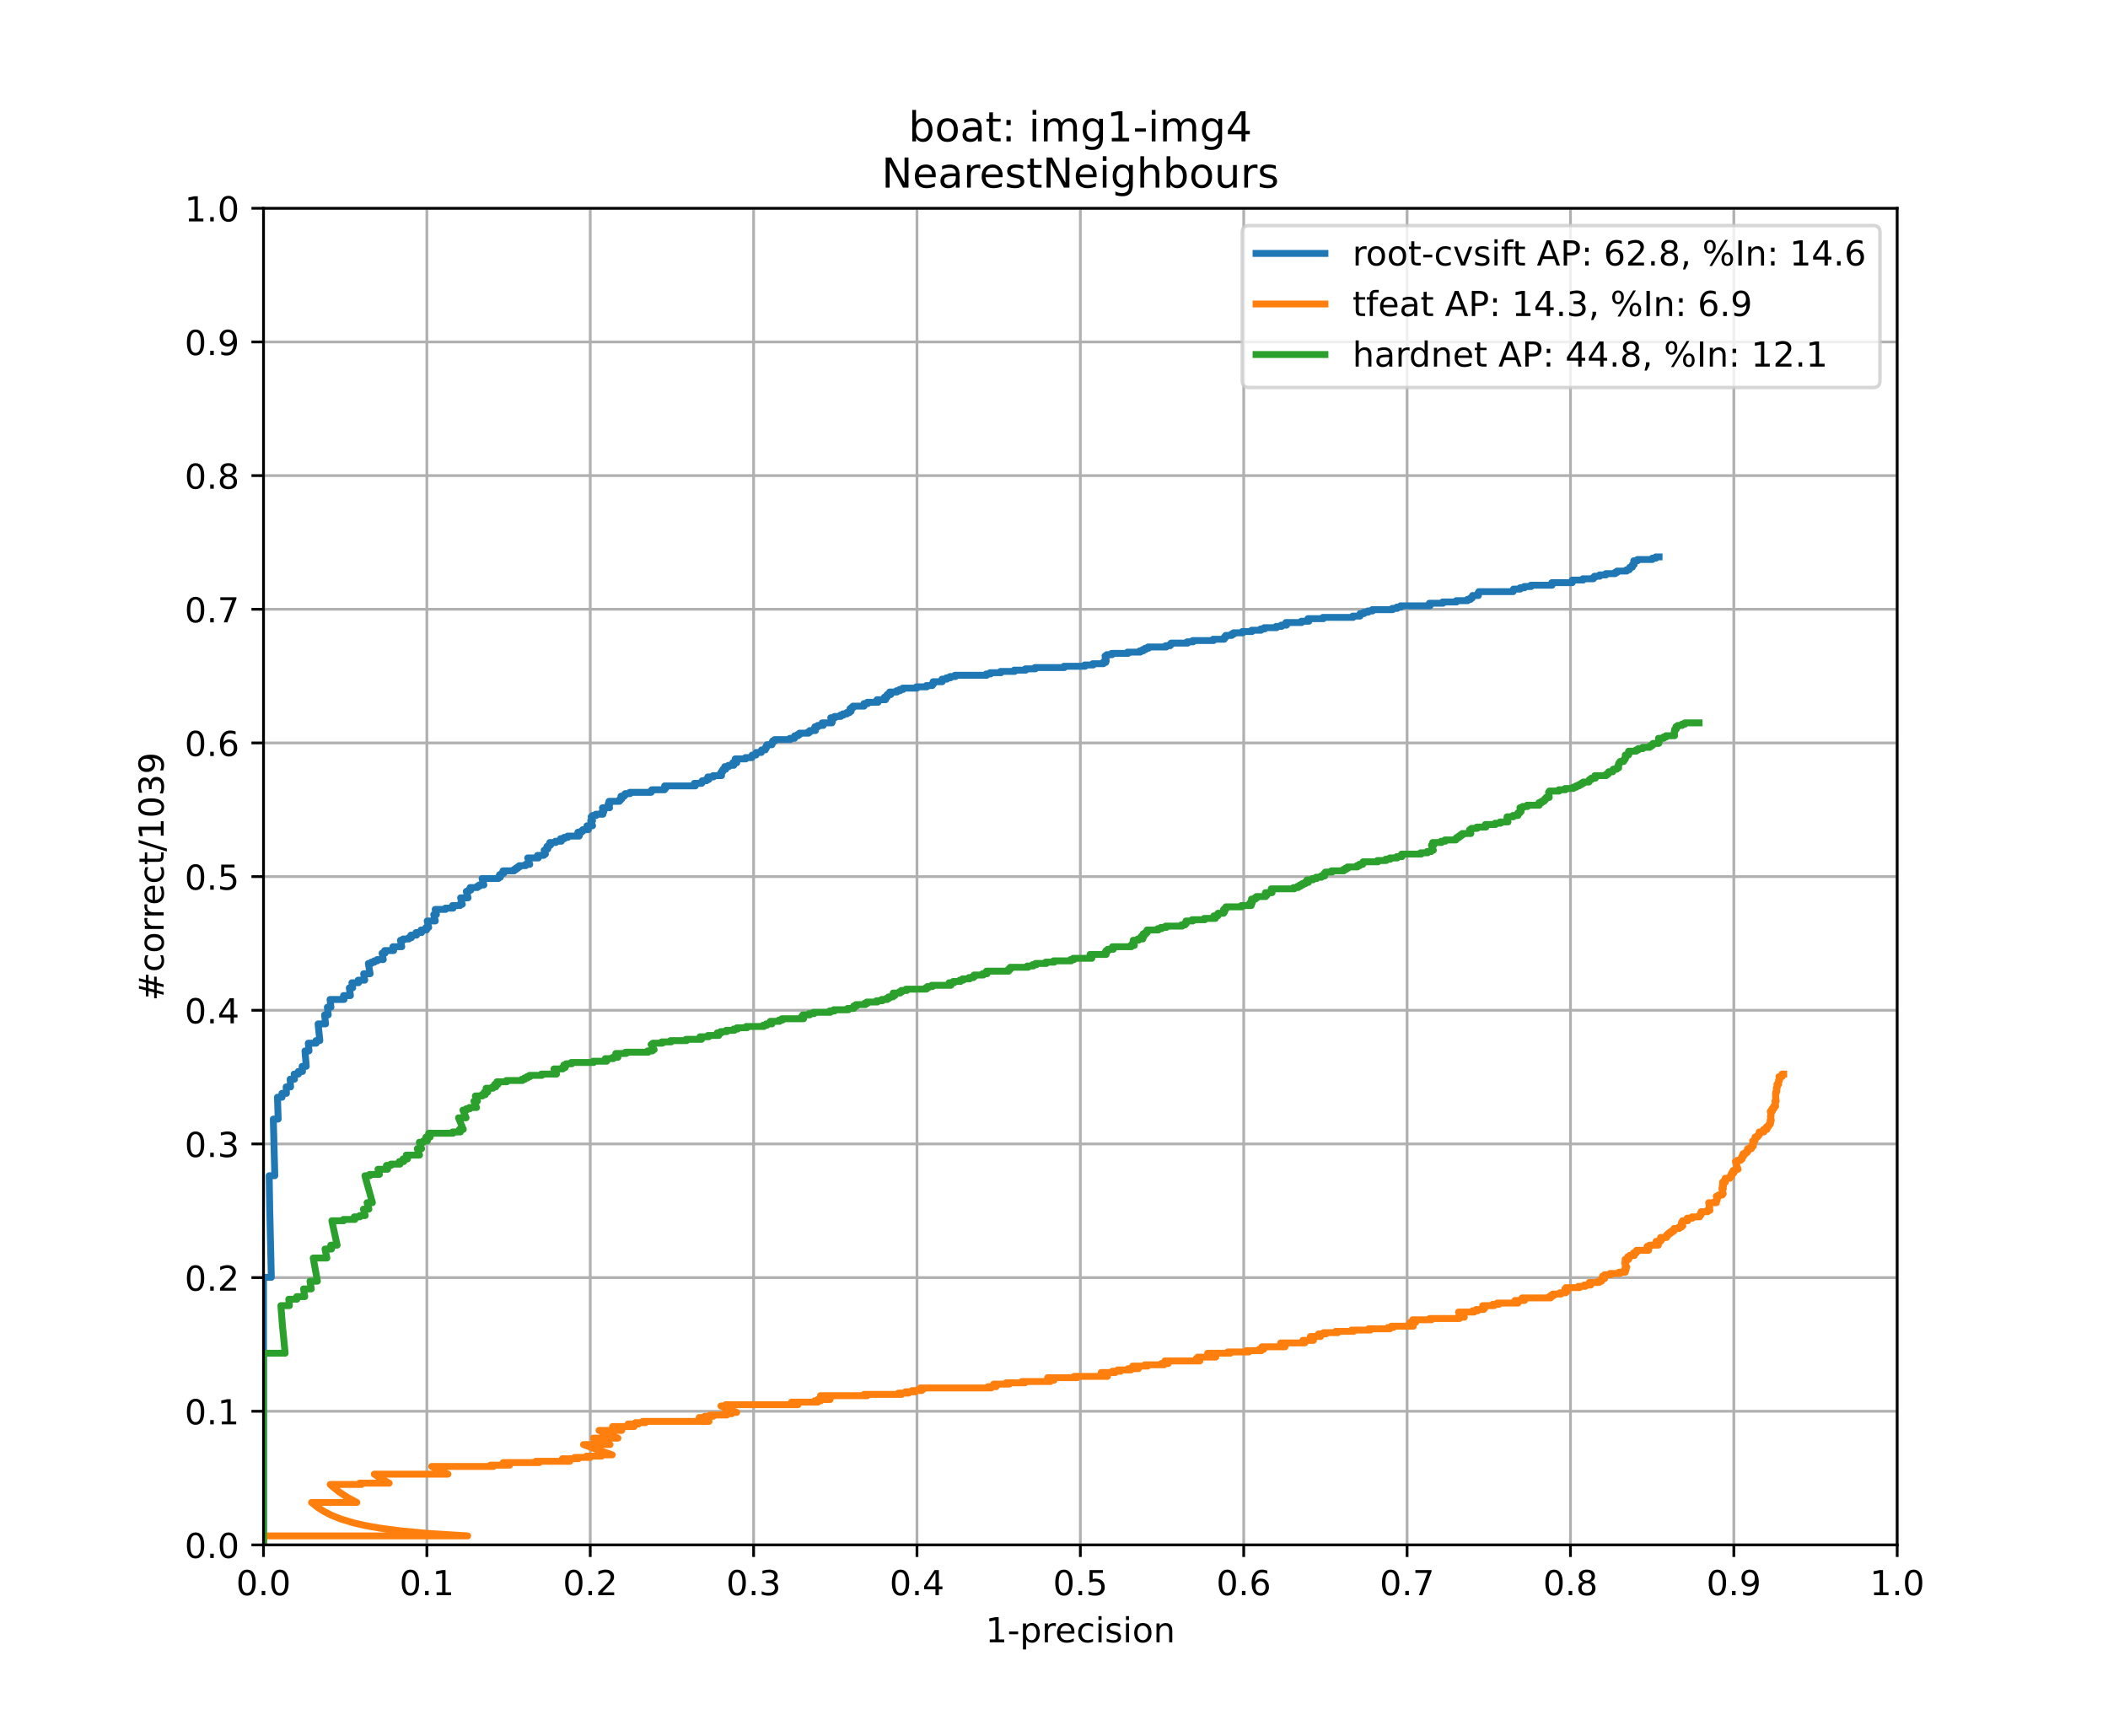 <?xml version="1.0" encoding="utf-8" standalone="no"?>
<!DOCTYPE svg PUBLIC "-//W3C//DTD SVG 1.1//EN"
  "http://www.w3.org/Graphics/SVG/1.1/DTD/svg11.dtd">
<!-- Created with matplotlib (https://matplotlib.org/) -->
<svg height="504pt" version="1.1" viewBox="0 0 612 504" width="612pt" xmlns="http://www.w3.org/2000/svg" xmlns:xlink="http://www.w3.org/1999/xlink">
 <defs>
  <style type="text/css">
*{stroke-linecap:butt;stroke-linejoin:round;}
  </style>
 </defs>
 <g id="figure_1">
  <g id="patch_1">
   <path d="M 0 504 
L 612 504 
L 612 0 
L 0 0 
z
" style="fill:#ffffff;"/>
  </g>
  <g id="axes_1">
   <g id="patch_2">
    <path d="M 76.5 448.56 
L 550.8 448.56 
L 550.8 60.48 
L 76.5 60.48 
z
" style="fill:#ffffff;"/>
   </g>
   <g id="matplotlib.axis_1">
    <g id="xtick_1">
     <g id="line2d_1">
      <path clip-path="url(#pb3423ffce5)" d="M 76.5 448.56 
L 76.5 60.48 
" style="fill:none;stroke:#b0b0b0;stroke-linecap:square;stroke-width:0.8;"/>
     </g>
     <g id="line2d_2">
      <defs>
       <path d="M 0 0 
L 0 3.5 
" id="m3fee6e3796" style="stroke:#000000;stroke-width:0.8;"/>
      </defs>
      <g>
       <use style="stroke:#000000;stroke-width:0.8;" x="76.5" xlink:href="#m3fee6e3796" y="448.56"/>
      </g>
     </g>
     <g id="text_1">
      <!-- 0.0 -->
      <defs>
       <path d="M 31.781 66.406 
Q 24.172 66.406 20.328 58.906 
Q 16.5 51.422 16.5 36.375 
Q 16.5 21.391 20.328 13.891 
Q 24.172 6.391 31.781 6.391 
Q 39.453 6.391 43.281 13.891 
Q 47.125 21.391 47.125 36.375 
Q 47.125 51.422 43.281 58.906 
Q 39.453 66.406 31.781 66.406 
z
M 31.781 74.219 
Q 44.047 74.219 50.516 64.516 
Q 56.984 54.828 56.984 36.375 
Q 56.984 17.969 50.516 8.266 
Q 44.047 -1.422 31.781 -1.422 
Q 19.531 -1.422 13.062 8.266 
Q 6.594 17.969 6.594 36.375 
Q 6.594 54.828 13.062 64.516 
Q 19.531 74.219 31.781 74.219 
z
" id="DejaVuSans-48"/>
       <path d="M 10.688 12.406 
L 21 12.406 
L 21 0 
L 10.688 0 
z
" id="DejaVuSans-46"/>
      </defs>
      <g transform="translate(68.548 463.158)scale(0.1 -0.1)">
       <use xlink:href="#DejaVuSans-48"/>
       <use x="63.623" xlink:href="#DejaVuSans-46"/>
       <use x="95.41" xlink:href="#DejaVuSans-48"/>
      </g>
     </g>
    </g>
    <g id="xtick_2">
     <g id="line2d_3">
      <path clip-path="url(#pb3423ffce5)" d="M 123.93 448.56 
L 123.93 60.48 
" style="fill:none;stroke:#b0b0b0;stroke-linecap:square;stroke-width:0.8;"/>
     </g>
     <g id="line2d_4">
      <g>
       <use style="stroke:#000000;stroke-width:0.8;" x="123.93" xlink:href="#m3fee6e3796" y="448.56"/>
      </g>
     </g>
     <g id="text_2">
      <!-- 0.1 -->
      <defs>
       <path d="M 12.406 8.297 
L 28.516 8.297 
L 28.516 63.922 
L 10.984 60.406 
L 10.984 69.391 
L 28.422 72.906 
L 38.281 72.906 
L 38.281 8.297 
L 54.391 8.297 
L 54.391 0 
L 12.406 0 
z
" id="DejaVuSans-49"/>
      </defs>
      <g transform="translate(115.978 463.158)scale(0.1 -0.1)">
       <use xlink:href="#DejaVuSans-48"/>
       <use x="63.623" xlink:href="#DejaVuSans-46"/>
       <use x="95.41" xlink:href="#DejaVuSans-49"/>
      </g>
     </g>
    </g>
    <g id="xtick_3">
     <g id="line2d_5">
      <path clip-path="url(#pb3423ffce5)" d="M 171.36 448.56 
L 171.36 60.48 
" style="fill:none;stroke:#b0b0b0;stroke-linecap:square;stroke-width:0.8;"/>
     </g>
     <g id="line2d_6">
      <g>
       <use style="stroke:#000000;stroke-width:0.8;" x="171.36" xlink:href="#m3fee6e3796" y="448.56"/>
      </g>
     </g>
     <g id="text_3">
      <!-- 0.2 -->
      <defs>
       <path d="M 19.188 8.297 
L 53.609 8.297 
L 53.609 0 
L 7.328 0 
L 7.328 8.297 
Q 12.938 14.109 22.625 23.891 
Q 32.328 33.688 34.812 36.531 
Q 39.547 41.844 41.422 45.531 
Q 43.312 49.219 43.312 52.781 
Q 43.312 58.594 39.234 62.25 
Q 35.156 65.922 28.609 65.922 
Q 23.969 65.922 18.812 64.312 
Q 13.672 62.703 7.812 59.422 
L 7.812 69.391 
Q 13.766 71.781 18.938 73 
Q 24.125 74.219 28.422 74.219 
Q 39.75 74.219 46.484 68.547 
Q 53.219 62.891 53.219 53.422 
Q 53.219 48.922 51.531 44.891 
Q 49.859 40.875 45.406 35.406 
Q 44.188 33.984 37.641 27.219 
Q 31.109 20.453 19.188 8.297 
z
" id="DejaVuSans-50"/>
      </defs>
      <g transform="translate(163.408 463.158)scale(0.1 -0.1)">
       <use xlink:href="#DejaVuSans-48"/>
       <use x="63.623" xlink:href="#DejaVuSans-46"/>
       <use x="95.41" xlink:href="#DejaVuSans-50"/>
      </g>
     </g>
    </g>
    <g id="xtick_4">
     <g id="line2d_7">
      <path clip-path="url(#pb3423ffce5)" d="M 218.79 448.56 
L 218.79 60.48 
" style="fill:none;stroke:#b0b0b0;stroke-linecap:square;stroke-width:0.8;"/>
     </g>
     <g id="line2d_8">
      <g>
       <use style="stroke:#000000;stroke-width:0.8;" x="218.79" xlink:href="#m3fee6e3796" y="448.56"/>
      </g>
     </g>
     <g id="text_4">
      <!-- 0.3 -->
      <defs>
       <path d="M 40.578 39.312 
Q 47.656 37.797 51.625 33 
Q 55.609 28.219 55.609 21.188 
Q 55.609 10.406 48.188 4.484 
Q 40.766 -1.422 27.094 -1.422 
Q 22.516 -1.422 17.656 -0.516 
Q 12.797 0.391 7.625 2.203 
L 7.625 11.719 
Q 11.719 9.328 16.594 8.109 
Q 21.484 6.891 26.812 6.891 
Q 36.078 6.891 40.938 10.547 
Q 45.797 14.203 45.797 21.188 
Q 45.797 27.641 41.281 31.266 
Q 36.766 34.906 28.719 34.906 
L 20.219 34.906 
L 20.219 43.016 
L 29.109 43.016 
Q 36.375 43.016 40.234 45.922 
Q 44.094 48.828 44.094 54.297 
Q 44.094 59.906 40.109 62.906 
Q 36.141 65.922 28.719 65.922 
Q 24.656 65.922 20.016 65.031 
Q 15.375 64.156 9.812 62.312 
L 9.812 71.094 
Q 15.438 72.656 20.344 73.438 
Q 25.25 74.219 29.594 74.219 
Q 40.828 74.219 47.359 69.109 
Q 53.906 64.016 53.906 55.328 
Q 53.906 49.266 50.438 45.094 
Q 46.969 40.922 40.578 39.312 
z
" id="DejaVuSans-51"/>
      </defs>
      <g transform="translate(210.838 463.158)scale(0.1 -0.1)">
       <use xlink:href="#DejaVuSans-48"/>
       <use x="63.623" xlink:href="#DejaVuSans-46"/>
       <use x="95.41" xlink:href="#DejaVuSans-51"/>
      </g>
     </g>
    </g>
    <g id="xtick_5">
     <g id="line2d_9">
      <path clip-path="url(#pb3423ffce5)" d="M 266.22 448.56 
L 266.22 60.48 
" style="fill:none;stroke:#b0b0b0;stroke-linecap:square;stroke-width:0.8;"/>
     </g>
     <g id="line2d_10">
      <g>
       <use style="stroke:#000000;stroke-width:0.8;" x="266.22" xlink:href="#m3fee6e3796" y="448.56"/>
      </g>
     </g>
     <g id="text_5">
      <!-- 0.4 -->
      <defs>
       <path d="M 37.797 64.312 
L 12.891 25.391 
L 37.797 25.391 
z
M 35.203 72.906 
L 47.609 72.906 
L 47.609 25.391 
L 58.016 25.391 
L 58.016 17.188 
L 47.609 17.188 
L 47.609 0 
L 37.797 0 
L 37.797 17.188 
L 4.891 17.188 
L 4.891 26.703 
z
" id="DejaVuSans-52"/>
      </defs>
      <g transform="translate(258.268 463.158)scale(0.1 -0.1)">
       <use xlink:href="#DejaVuSans-48"/>
       <use x="63.623" xlink:href="#DejaVuSans-46"/>
       <use x="95.41" xlink:href="#DejaVuSans-52"/>
      </g>
     </g>
    </g>
    <g id="xtick_6">
     <g id="line2d_11">
      <path clip-path="url(#pb3423ffce5)" d="M 313.65 448.56 
L 313.65 60.48 
" style="fill:none;stroke:#b0b0b0;stroke-linecap:square;stroke-width:0.8;"/>
     </g>
     <g id="line2d_12">
      <g>
       <use style="stroke:#000000;stroke-width:0.8;" x="313.65" xlink:href="#m3fee6e3796" y="448.56"/>
      </g>
     </g>
     <g id="text_6">
      <!-- 0.5 -->
      <defs>
       <path d="M 10.797 72.906 
L 49.516 72.906 
L 49.516 64.594 
L 19.828 64.594 
L 19.828 46.734 
Q 21.969 47.469 24.109 47.828 
Q 26.266 48.188 28.422 48.188 
Q 40.625 48.188 47.75 41.5 
Q 54.891 34.812 54.891 23.391 
Q 54.891 11.625 47.562 5.094 
Q 40.234 -1.422 26.906 -1.422 
Q 22.312 -1.422 17.547 -0.641 
Q 12.797 0.141 7.719 1.703 
L 7.719 11.625 
Q 12.109 9.234 16.797 8.062 
Q 21.484 6.891 26.703 6.891 
Q 35.156 6.891 40.078 11.328 
Q 45.016 15.766 45.016 23.391 
Q 45.016 31 40.078 35.438 
Q 35.156 39.891 26.703 39.891 
Q 22.75 39.891 18.812 39.016 
Q 14.891 38.141 10.797 36.281 
z
" id="DejaVuSans-53"/>
      </defs>
      <g transform="translate(305.698 463.158)scale(0.1 -0.1)">
       <use xlink:href="#DejaVuSans-48"/>
       <use x="63.623" xlink:href="#DejaVuSans-46"/>
       <use x="95.41" xlink:href="#DejaVuSans-53"/>
      </g>
     </g>
    </g>
    <g id="xtick_7">
     <g id="line2d_13">
      <path clip-path="url(#pb3423ffce5)" d="M 361.08 448.56 
L 361.08 60.48 
" style="fill:none;stroke:#b0b0b0;stroke-linecap:square;stroke-width:0.8;"/>
     </g>
     <g id="line2d_14">
      <g>
       <use style="stroke:#000000;stroke-width:0.8;" x="361.08" xlink:href="#m3fee6e3796" y="448.56"/>
      </g>
     </g>
     <g id="text_7">
      <!-- 0.6 -->
      <defs>
       <path d="M 33.016 40.375 
Q 26.375 40.375 22.484 35.828 
Q 18.609 31.297 18.609 23.391 
Q 18.609 15.531 22.484 10.953 
Q 26.375 6.391 33.016 6.391 
Q 39.656 6.391 43.531 10.953 
Q 47.406 15.531 47.406 23.391 
Q 47.406 31.297 43.531 35.828 
Q 39.656 40.375 33.016 40.375 
z
M 52.594 71.297 
L 52.594 62.312 
Q 48.875 64.062 45.094 64.984 
Q 41.312 65.922 37.594 65.922 
Q 27.828 65.922 22.672 59.328 
Q 17.531 52.734 16.797 39.406 
Q 19.672 43.656 24.016 45.922 
Q 28.375 48.188 33.594 48.188 
Q 44.578 48.188 50.953 41.516 
Q 57.328 34.859 57.328 23.391 
Q 57.328 12.156 50.688 5.359 
Q 44.047 -1.422 33.016 -1.422 
Q 20.359 -1.422 13.672 8.266 
Q 6.984 17.969 6.984 36.375 
Q 6.984 53.656 15.188 63.938 
Q 23.391 74.219 37.203 74.219 
Q 40.922 74.219 44.703 73.484 
Q 48.484 72.75 52.594 71.297 
z
" id="DejaVuSans-54"/>
      </defs>
      <g transform="translate(353.128 463.158)scale(0.1 -0.1)">
       <use xlink:href="#DejaVuSans-48"/>
       <use x="63.623" xlink:href="#DejaVuSans-46"/>
       <use x="95.41" xlink:href="#DejaVuSans-54"/>
      </g>
     </g>
    </g>
    <g id="xtick_8">
     <g id="line2d_15">
      <path clip-path="url(#pb3423ffce5)" d="M 408.51 448.56 
L 408.51 60.48 
" style="fill:none;stroke:#b0b0b0;stroke-linecap:square;stroke-width:0.8;"/>
     </g>
     <g id="line2d_16">
      <g>
       <use style="stroke:#000000;stroke-width:0.8;" x="408.51" xlink:href="#m3fee6e3796" y="448.56"/>
      </g>
     </g>
     <g id="text_8">
      <!-- 0.7 -->
      <defs>
       <path d="M 8.203 72.906 
L 55.078 72.906 
L 55.078 68.703 
L 28.609 0 
L 18.312 0 
L 43.219 64.594 
L 8.203 64.594 
z
" id="DejaVuSans-55"/>
      </defs>
      <g transform="translate(400.558 463.158)scale(0.1 -0.1)">
       <use xlink:href="#DejaVuSans-48"/>
       <use x="63.623" xlink:href="#DejaVuSans-46"/>
       <use x="95.41" xlink:href="#DejaVuSans-55"/>
      </g>
     </g>
    </g>
    <g id="xtick_9">
     <g id="line2d_17">
      <path clip-path="url(#pb3423ffce5)" d="M 455.94 448.56 
L 455.94 60.48 
" style="fill:none;stroke:#b0b0b0;stroke-linecap:square;stroke-width:0.8;"/>
     </g>
     <g id="line2d_18">
      <g>
       <use style="stroke:#000000;stroke-width:0.8;" x="455.94" xlink:href="#m3fee6e3796" y="448.56"/>
      </g>
     </g>
     <g id="text_9">
      <!-- 0.8 -->
      <defs>
       <path d="M 31.781 34.625 
Q 24.75 34.625 20.719 30.859 
Q 16.703 27.094 16.703 20.516 
Q 16.703 13.922 20.719 10.156 
Q 24.75 6.391 31.781 6.391 
Q 38.812 6.391 42.859 10.172 
Q 46.922 13.969 46.922 20.516 
Q 46.922 27.094 42.891 30.859 
Q 38.875 34.625 31.781 34.625 
z
M 21.922 38.812 
Q 15.578 40.375 12.031 44.719 
Q 8.5 49.078 8.5 55.328 
Q 8.5 64.062 14.719 69.141 
Q 20.953 74.219 31.781 74.219 
Q 42.672 74.219 48.875 69.141 
Q 55.078 64.062 55.078 55.328 
Q 55.078 49.078 51.531 44.719 
Q 48 40.375 41.703 38.812 
Q 48.828 37.156 52.797 32.312 
Q 56.781 27.484 56.781 20.516 
Q 56.781 9.906 50.312 4.234 
Q 43.844 -1.422 31.781 -1.422 
Q 19.734 -1.422 13.25 4.234 
Q 6.781 9.906 6.781 20.516 
Q 6.781 27.484 10.781 32.312 
Q 14.797 37.156 21.922 38.812 
z
M 18.312 54.391 
Q 18.312 48.734 21.844 45.562 
Q 25.391 42.391 31.781 42.391 
Q 38.141 42.391 41.719 45.562 
Q 45.312 48.734 45.312 54.391 
Q 45.312 60.062 41.719 63.234 
Q 38.141 66.406 31.781 66.406 
Q 25.391 66.406 21.844 63.234 
Q 18.312 60.062 18.312 54.391 
z
" id="DejaVuSans-56"/>
      </defs>
      <g transform="translate(447.988 463.158)scale(0.1 -0.1)">
       <use xlink:href="#DejaVuSans-48"/>
       <use x="63.623" xlink:href="#DejaVuSans-46"/>
       <use x="95.41" xlink:href="#DejaVuSans-56"/>
      </g>
     </g>
    </g>
    <g id="xtick_10">
     <g id="line2d_19">
      <path clip-path="url(#pb3423ffce5)" d="M 503.37 448.56 
L 503.37 60.48 
" style="fill:none;stroke:#b0b0b0;stroke-linecap:square;stroke-width:0.8;"/>
     </g>
     <g id="line2d_20">
      <g>
       <use style="stroke:#000000;stroke-width:0.8;" x="503.37" xlink:href="#m3fee6e3796" y="448.56"/>
      </g>
     </g>
     <g id="text_10">
      <!-- 0.9 -->
      <defs>
       <path d="M 10.984 1.516 
L 10.984 10.5 
Q 14.703 8.734 18.5 7.812 
Q 22.312 6.891 25.984 6.891 
Q 35.75 6.891 40.891 13.453 
Q 46.047 20.016 46.781 33.406 
Q 43.953 29.203 39.594 26.953 
Q 35.25 24.703 29.984 24.703 
Q 19.047 24.703 12.672 31.312 
Q 6.297 37.938 6.297 49.422 
Q 6.297 60.641 12.938 67.422 
Q 19.578 74.219 30.609 74.219 
Q 43.266 74.219 49.922 64.516 
Q 56.594 54.828 56.594 36.375 
Q 56.594 19.141 48.406 8.859 
Q 40.234 -1.422 26.422 -1.422 
Q 22.703 -1.422 18.891 -0.688 
Q 15.094 0.047 10.984 1.516 
z
M 30.609 32.422 
Q 37.25 32.422 41.125 36.953 
Q 45.016 41.5 45.016 49.422 
Q 45.016 57.281 41.125 61.844 
Q 37.25 66.406 30.609 66.406 
Q 23.969 66.406 20.094 61.844 
Q 16.219 57.281 16.219 49.422 
Q 16.219 41.5 20.094 36.953 
Q 23.969 32.422 30.609 32.422 
z
" id="DejaVuSans-57"/>
      </defs>
      <g transform="translate(495.418 463.158)scale(0.1 -0.1)">
       <use xlink:href="#DejaVuSans-48"/>
       <use x="63.623" xlink:href="#DejaVuSans-46"/>
       <use x="95.41" xlink:href="#DejaVuSans-57"/>
      </g>
     </g>
    </g>
    <g id="xtick_11">
     <g id="line2d_21">
      <path clip-path="url(#pb3423ffce5)" d="M 550.8 448.56 
L 550.8 60.48 
" style="fill:none;stroke:#b0b0b0;stroke-linecap:square;stroke-width:0.8;"/>
     </g>
     <g id="line2d_22">
      <g>
       <use style="stroke:#000000;stroke-width:0.8;" x="550.8" xlink:href="#m3fee6e3796" y="448.56"/>
      </g>
     </g>
     <g id="text_11">
      <!-- 1.0 -->
      <g transform="translate(542.848 463.158)scale(0.1 -0.1)">
       <use xlink:href="#DejaVuSans-49"/>
       <use x="63.623" xlink:href="#DejaVuSans-46"/>
       <use x="95.41" xlink:href="#DejaVuSans-48"/>
      </g>
     </g>
    </g>
    <g id="text_12">
     <!-- 1-precision -->
     <defs>
      <path d="M 4.891 31.391 
L 31.203 31.391 
L 31.203 23.391 
L 4.891 23.391 
z
" id="DejaVuSans-45"/>
      <path d="M 18.109 8.203 
L 18.109 -20.797 
L 9.078 -20.797 
L 9.078 54.688 
L 18.109 54.688 
L 18.109 46.391 
Q 20.953 51.266 25.266 53.625 
Q 29.594 56 35.594 56 
Q 45.562 56 51.781 48.094 
Q 58.016 40.188 58.016 27.297 
Q 58.016 14.406 51.781 6.484 
Q 45.562 -1.422 35.594 -1.422 
Q 29.594 -1.422 25.266 0.953 
Q 20.953 3.328 18.109 8.203 
z
M 48.688 27.297 
Q 48.688 37.203 44.609 42.844 
Q 40.531 48.484 33.406 48.484 
Q 26.266 48.484 22.188 42.844 
Q 18.109 37.203 18.109 27.297 
Q 18.109 17.391 22.188 11.75 
Q 26.266 6.109 33.406 6.109 
Q 40.531 6.109 44.609 11.75 
Q 48.688 17.391 48.688 27.297 
z
" id="DejaVuSans-112"/>
      <path d="M 41.109 46.297 
Q 39.594 47.172 37.812 47.578 
Q 36.031 48 33.891 48 
Q 26.266 48 22.188 43.047 
Q 18.109 38.094 18.109 28.812 
L 18.109 0 
L 9.078 0 
L 9.078 54.688 
L 18.109 54.688 
L 18.109 46.188 
Q 20.953 51.172 25.484 53.578 
Q 30.031 56 36.531 56 
Q 37.453 56 38.578 55.875 
Q 39.703 55.766 41.062 55.516 
z
" id="DejaVuSans-114"/>
      <path d="M 56.203 29.594 
L 56.203 25.203 
L 14.891 25.203 
Q 15.484 15.922 20.484 11.062 
Q 25.484 6.203 34.422 6.203 
Q 39.594 6.203 44.453 7.469 
Q 49.312 8.734 54.109 11.281 
L 54.109 2.781 
Q 49.266 0.734 44.188 -0.344 
Q 39.109 -1.422 33.891 -1.422 
Q 20.797 -1.422 13.156 6.188 
Q 5.516 13.812 5.516 26.812 
Q 5.516 40.234 12.766 48.109 
Q 20.016 56 32.328 56 
Q 43.359 56 49.781 48.891 
Q 56.203 41.797 56.203 29.594 
z
M 47.219 32.234 
Q 47.125 39.594 43.094 43.984 
Q 39.062 48.391 32.422 48.391 
Q 24.906 48.391 20.391 44.141 
Q 15.875 39.891 15.188 32.172 
z
" id="DejaVuSans-101"/>
      <path d="M 48.781 52.594 
L 48.781 44.188 
Q 44.969 46.297 41.141 47.344 
Q 37.312 48.391 33.406 48.391 
Q 24.656 48.391 19.812 42.844 
Q 14.984 37.312 14.984 27.297 
Q 14.984 17.281 19.812 11.734 
Q 24.656 6.203 33.406 6.203 
Q 37.312 6.203 41.141 7.25 
Q 44.969 8.297 48.781 10.406 
L 48.781 2.094 
Q 45.016 0.344 40.984 -0.531 
Q 36.969 -1.422 32.422 -1.422 
Q 20.062 -1.422 12.781 6.344 
Q 5.516 14.109 5.516 27.297 
Q 5.516 40.672 12.859 48.328 
Q 20.219 56 33.016 56 
Q 37.156 56 41.109 55.141 
Q 45.062 54.297 48.781 52.594 
z
" id="DejaVuSans-99"/>
      <path d="M 9.422 54.688 
L 18.406 54.688 
L 18.406 0 
L 9.422 0 
z
M 9.422 75.984 
L 18.406 75.984 
L 18.406 64.594 
L 9.422 64.594 
z
" id="DejaVuSans-105"/>
      <path d="M 44.281 53.078 
L 44.281 44.578 
Q 40.484 46.531 36.375 47.5 
Q 32.281 48.484 27.875 48.484 
Q 21.188 48.484 17.844 46.438 
Q 14.5 44.391 14.5 40.281 
Q 14.5 37.156 16.891 35.375 
Q 19.281 33.594 26.516 31.984 
L 29.594 31.297 
Q 39.156 29.25 43.188 25.516 
Q 47.219 21.781 47.219 15.094 
Q 47.219 7.469 41.188 3.016 
Q 35.156 -1.422 24.609 -1.422 
Q 20.219 -1.422 15.453 -0.562 
Q 10.688 0.297 5.422 2 
L 5.422 11.281 
Q 10.406 8.688 15.234 7.391 
Q 20.062 6.109 24.812 6.109 
Q 31.156 6.109 34.562 8.281 
Q 37.984 10.453 37.984 14.406 
Q 37.984 18.062 35.516 20.016 
Q 33.062 21.969 24.703 23.781 
L 21.578 24.516 
Q 13.234 26.266 9.516 29.906 
Q 5.812 33.547 5.812 39.891 
Q 5.812 47.609 11.281 51.797 
Q 16.75 56 26.812 56 
Q 31.781 56 36.172 55.266 
Q 40.578 54.547 44.281 53.078 
z
" id="DejaVuSans-115"/>
      <path d="M 30.609 48.391 
Q 23.391 48.391 19.188 42.75 
Q 14.984 37.109 14.984 27.297 
Q 14.984 17.484 19.156 11.844 
Q 23.344 6.203 30.609 6.203 
Q 37.797 6.203 41.984 11.859 
Q 46.188 17.531 46.188 27.297 
Q 46.188 37.016 41.984 42.703 
Q 37.797 48.391 30.609 48.391 
z
M 30.609 56 
Q 42.328 56 49.016 48.375 
Q 55.719 40.766 55.719 27.297 
Q 55.719 13.875 49.016 6.219 
Q 42.328 -1.422 30.609 -1.422 
Q 18.844 -1.422 12.172 6.219 
Q 5.516 13.875 5.516 27.297 
Q 5.516 40.766 12.172 48.375 
Q 18.844 56 30.609 56 
z
" id="DejaVuSans-111"/>
      <path d="M 54.891 33.016 
L 54.891 0 
L 45.906 0 
L 45.906 32.719 
Q 45.906 40.484 42.875 44.328 
Q 39.844 48.188 33.797 48.188 
Q 26.516 48.188 22.312 43.547 
Q 18.109 38.922 18.109 30.906 
L 18.109 0 
L 9.078 0 
L 9.078 54.688 
L 18.109 54.688 
L 18.109 46.188 
Q 21.344 51.125 25.703 53.562 
Q 30.078 56 35.797 56 
Q 45.219 56 50.047 50.172 
Q 54.891 44.344 54.891 33.016 
z
" id="DejaVuSans-110"/>
     </defs>
     <g transform="translate(286.111 476.837)scale(0.1 -0.1)">
      <use xlink:href="#DejaVuSans-49"/>
      <use x="63.623" xlink:href="#DejaVuSans-45"/>
      <use x="99.707" xlink:href="#DejaVuSans-112"/>
      <use x="163.184" xlink:href="#DejaVuSans-114"/>
      <use x="202.047" xlink:href="#DejaVuSans-101"/>
      <use x="263.57" xlink:href="#DejaVuSans-99"/>
      <use x="318.551" xlink:href="#DejaVuSans-105"/>
      <use x="346.334" xlink:href="#DejaVuSans-115"/>
      <use x="398.434" xlink:href="#DejaVuSans-105"/>
      <use x="426.217" xlink:href="#DejaVuSans-111"/>
      <use x="487.398" xlink:href="#DejaVuSans-110"/>
     </g>
    </g>
   </g>
   <g id="matplotlib.axis_2">
    <g id="ytick_1">
     <g id="line2d_23">
      <path clip-path="url(#pb3423ffce5)" d="M 76.5 448.56 
L 550.8 448.56 
" style="fill:none;stroke:#b0b0b0;stroke-linecap:square;stroke-width:0.8;"/>
     </g>
     <g id="line2d_24">
      <defs>
       <path d="M 0 0 
L -3.5 0 
" id="m6816a3d9b5" style="stroke:#000000;stroke-width:0.8;"/>
      </defs>
      <g>
       <use style="stroke:#000000;stroke-width:0.8;" x="76.5" xlink:href="#m6816a3d9b5" y="448.56"/>
      </g>
     </g>
     <g id="text_13">
      <!-- 0.0 -->
      <g transform="translate(53.597 452.359)scale(0.1 -0.1)">
       <use xlink:href="#DejaVuSans-48"/>
       <use x="63.623" xlink:href="#DejaVuSans-46"/>
       <use x="95.41" xlink:href="#DejaVuSans-48"/>
      </g>
     </g>
    </g>
    <g id="ytick_2">
     <g id="line2d_25">
      <path clip-path="url(#pb3423ffce5)" d="M 76.5 409.752 
L 550.8 409.752 
" style="fill:none;stroke:#b0b0b0;stroke-linecap:square;stroke-width:0.8;"/>
     </g>
     <g id="line2d_26">
      <g>
       <use style="stroke:#000000;stroke-width:0.8;" x="76.5" xlink:href="#m6816a3d9b5" y="409.752"/>
      </g>
     </g>
     <g id="text_14">
      <!-- 0.1 -->
      <g transform="translate(53.597 413.551)scale(0.1 -0.1)">
       <use xlink:href="#DejaVuSans-48"/>
       <use x="63.623" xlink:href="#DejaVuSans-46"/>
       <use x="95.41" xlink:href="#DejaVuSans-49"/>
      </g>
     </g>
    </g>
    <g id="ytick_3">
     <g id="line2d_27">
      <path clip-path="url(#pb3423ffce5)" d="M 76.5 370.944 
L 550.8 370.944 
" style="fill:none;stroke:#b0b0b0;stroke-linecap:square;stroke-width:0.8;"/>
     </g>
     <g id="line2d_28">
      <g>
       <use style="stroke:#000000;stroke-width:0.8;" x="76.5" xlink:href="#m6816a3d9b5" y="370.944"/>
      </g>
     </g>
     <g id="text_15">
      <!-- 0.2 -->
      <g transform="translate(53.597 374.743)scale(0.1 -0.1)">
       <use xlink:href="#DejaVuSans-48"/>
       <use x="63.623" xlink:href="#DejaVuSans-46"/>
       <use x="95.41" xlink:href="#DejaVuSans-50"/>
      </g>
     </g>
    </g>
    <g id="ytick_4">
     <g id="line2d_29">
      <path clip-path="url(#pb3423ffce5)" d="M 76.5 332.136 
L 550.8 332.136 
" style="fill:none;stroke:#b0b0b0;stroke-linecap:square;stroke-width:0.8;"/>
     </g>
     <g id="line2d_30">
      <g>
       <use style="stroke:#000000;stroke-width:0.8;" x="76.5" xlink:href="#m6816a3d9b5" y="332.136"/>
      </g>
     </g>
     <g id="text_16">
      <!-- 0.3 -->
      <g transform="translate(53.597 335.935)scale(0.1 -0.1)">
       <use xlink:href="#DejaVuSans-48"/>
       <use x="63.623" xlink:href="#DejaVuSans-46"/>
       <use x="95.41" xlink:href="#DejaVuSans-51"/>
      </g>
     </g>
    </g>
    <g id="ytick_5">
     <g id="line2d_31">
      <path clip-path="url(#pb3423ffce5)" d="M 76.5 293.328 
L 550.8 293.328 
" style="fill:none;stroke:#b0b0b0;stroke-linecap:square;stroke-width:0.8;"/>
     </g>
     <g id="line2d_32">
      <g>
       <use style="stroke:#000000;stroke-width:0.8;" x="76.5" xlink:href="#m6816a3d9b5" y="293.328"/>
      </g>
     </g>
     <g id="text_17">
      <!-- 0.4 -->
      <g transform="translate(53.597 297.127)scale(0.1 -0.1)">
       <use xlink:href="#DejaVuSans-48"/>
       <use x="63.623" xlink:href="#DejaVuSans-46"/>
       <use x="95.41" xlink:href="#DejaVuSans-52"/>
      </g>
     </g>
    </g>
    <g id="ytick_6">
     <g id="line2d_33">
      <path clip-path="url(#pb3423ffce5)" d="M 76.5 254.52 
L 550.8 254.52 
" style="fill:none;stroke:#b0b0b0;stroke-linecap:square;stroke-width:0.8;"/>
     </g>
     <g id="line2d_34">
      <g>
       <use style="stroke:#000000;stroke-width:0.8;" x="76.5" xlink:href="#m6816a3d9b5" y="254.52"/>
      </g>
     </g>
     <g id="text_18">
      <!-- 0.5 -->
      <g transform="translate(53.597 258.319)scale(0.1 -0.1)">
       <use xlink:href="#DejaVuSans-48"/>
       <use x="63.623" xlink:href="#DejaVuSans-46"/>
       <use x="95.41" xlink:href="#DejaVuSans-53"/>
      </g>
     </g>
    </g>
    <g id="ytick_7">
     <g id="line2d_35">
      <path clip-path="url(#pb3423ffce5)" d="M 76.5 215.712 
L 550.8 215.712 
" style="fill:none;stroke:#b0b0b0;stroke-linecap:square;stroke-width:0.8;"/>
     </g>
     <g id="line2d_36">
      <g>
       <use style="stroke:#000000;stroke-width:0.8;" x="76.5" xlink:href="#m6816a3d9b5" y="215.712"/>
      </g>
     </g>
     <g id="text_19">
      <!-- 0.6 -->
      <g transform="translate(53.597 219.511)scale(0.1 -0.1)">
       <use xlink:href="#DejaVuSans-48"/>
       <use x="63.623" xlink:href="#DejaVuSans-46"/>
       <use x="95.41" xlink:href="#DejaVuSans-54"/>
      </g>
     </g>
    </g>
    <g id="ytick_8">
     <g id="line2d_37">
      <path clip-path="url(#pb3423ffce5)" d="M 76.5 176.904 
L 550.8 176.904 
" style="fill:none;stroke:#b0b0b0;stroke-linecap:square;stroke-width:0.8;"/>
     </g>
     <g id="line2d_38">
      <g>
       <use style="stroke:#000000;stroke-width:0.8;" x="76.5" xlink:href="#m6816a3d9b5" y="176.904"/>
      </g>
     </g>
     <g id="text_20">
      <!-- 0.7 -->
      <g transform="translate(53.597 180.703)scale(0.1 -0.1)">
       <use xlink:href="#DejaVuSans-48"/>
       <use x="63.623" xlink:href="#DejaVuSans-46"/>
       <use x="95.41" xlink:href="#DejaVuSans-55"/>
      </g>
     </g>
    </g>
    <g id="ytick_9">
     <g id="line2d_39">
      <path clip-path="url(#pb3423ffce5)" d="M 76.5 138.096 
L 550.8 138.096 
" style="fill:none;stroke:#b0b0b0;stroke-linecap:square;stroke-width:0.8;"/>
     </g>
     <g id="line2d_40">
      <g>
       <use style="stroke:#000000;stroke-width:0.8;" x="76.5" xlink:href="#m6816a3d9b5" y="138.096"/>
      </g>
     </g>
     <g id="text_21">
      <!-- 0.8 -->
      <g transform="translate(53.597 141.895)scale(0.1 -0.1)">
       <use xlink:href="#DejaVuSans-48"/>
       <use x="63.623" xlink:href="#DejaVuSans-46"/>
       <use x="95.41" xlink:href="#DejaVuSans-56"/>
      </g>
     </g>
    </g>
    <g id="ytick_10">
     <g id="line2d_41">
      <path clip-path="url(#pb3423ffce5)" d="M 76.5 99.288 
L 550.8 99.288 
" style="fill:none;stroke:#b0b0b0;stroke-linecap:square;stroke-width:0.8;"/>
     </g>
     <g id="line2d_42">
      <g>
       <use style="stroke:#000000;stroke-width:0.8;" x="76.5" xlink:href="#m6816a3d9b5" y="99.288"/>
      </g>
     </g>
     <g id="text_22">
      <!-- 0.9 -->
      <g transform="translate(53.597 103.087)scale(0.1 -0.1)">
       <use xlink:href="#DejaVuSans-48"/>
       <use x="63.623" xlink:href="#DejaVuSans-46"/>
       <use x="95.41" xlink:href="#DejaVuSans-57"/>
      </g>
     </g>
    </g>
    <g id="ytick_11">
     <g id="line2d_43">
      <path clip-path="url(#pb3423ffce5)" d="M 76.5 60.48 
L 550.8 60.48 
" style="fill:none;stroke:#b0b0b0;stroke-linecap:square;stroke-width:0.8;"/>
     </g>
     <g id="line2d_44">
      <g>
       <use style="stroke:#000000;stroke-width:0.8;" x="76.5" xlink:href="#m6816a3d9b5" y="60.48"/>
      </g>
     </g>
     <g id="text_23">
      <!-- 1.0 -->
      <g transform="translate(53.597 64.279)scale(0.1 -0.1)">
       <use xlink:href="#DejaVuSans-49"/>
       <use x="63.623" xlink:href="#DejaVuSans-46"/>
       <use x="95.41" xlink:href="#DejaVuSans-48"/>
      </g>
     </g>
    </g>
    <g id="text_24">
     <!-- #correct/1039 -->
     <defs>
      <path d="M 51.125 44 
L 36.922 44 
L 32.812 27.688 
L 47.125 27.688 
z
M 43.797 71.781 
L 38.719 51.516 
L 52.984 51.516 
L 58.109 71.781 
L 65.922 71.781 
L 60.891 51.516 
L 76.125 51.516 
L 76.125 44 
L 58.984 44 
L 54.984 27.688 
L 70.516 27.688 
L 70.516 20.219 
L 53.078 20.219 
L 48 0 
L 40.188 0 
L 45.219 20.219 
L 30.906 20.219 
L 25.875 0 
L 18.016 0 
L 23.094 20.219 
L 7.719 20.219 
L 7.719 27.688 
L 24.906 27.688 
L 29 44 
L 13.281 44 
L 13.281 51.516 
L 30.906 51.516 
L 35.891 71.781 
z
" id="DejaVuSans-35"/>
      <path d="M 18.312 70.219 
L 18.312 54.688 
L 36.812 54.688 
L 36.812 47.703 
L 18.312 47.703 
L 18.312 18.016 
Q 18.312 11.328 20.141 9.422 
Q 21.969 7.516 27.594 7.516 
L 36.812 7.516 
L 36.812 0 
L 27.594 0 
Q 17.188 0 13.234 3.875 
Q 9.281 7.766 9.281 18.016 
L 9.281 47.703 
L 2.688 47.703 
L 2.688 54.688 
L 9.281 54.688 
L 9.281 70.219 
z
" id="DejaVuSans-116"/>
      <path d="M 25.391 72.906 
L 33.688 72.906 
L 8.297 -9.281 
L 0 -9.281 
z
" id="DejaVuSans-47"/>
     </defs>
     <g transform="translate(47.517 290.625)rotate(-90)scale(0.1 -0.1)">
      <use xlink:href="#DejaVuSans-35"/>
      <use x="83.789" xlink:href="#DejaVuSans-99"/>
      <use x="138.77" xlink:href="#DejaVuSans-111"/>
      <use x="199.951" xlink:href="#DejaVuSans-114"/>
      <use x="239.314" xlink:href="#DejaVuSans-114"/>
      <use x="278.178" xlink:href="#DejaVuSans-101"/>
      <use x="339.701" xlink:href="#DejaVuSans-99"/>
      <use x="394.682" xlink:href="#DejaVuSans-116"/>
      <use x="433.891" xlink:href="#DejaVuSans-47"/>
      <use x="467.582" xlink:href="#DejaVuSans-49"/>
      <use x="531.205" xlink:href="#DejaVuSans-48"/>
      <use x="594.828" xlink:href="#DejaVuSans-51"/>
      <use x="658.451" xlink:href="#DejaVuSans-57"/>
     </g>
    </g>
   </g>
   <g id="line2d_45">
    <path clip-path="url(#pb3423ffce5)" d="M 76.5 448.186 
L 76.5 370.869 
L 78.769 370.869 
L 78.317 351.447 
L 78.147 341.362 
L 79.782 341.362 
L 79.349 324.927 
L 80.76 324.927 
L 80.554 318.577 
L 81.89 318.577 
L 81.844 317.457 
L 83.162 317.457 
L 83.069 315.589 
L 84.361 315.589 
L 84.233 313.348 
L 85.498 313.348 
L 85.401 311.854 
L 86.645 311.854 
L 86.591 311.107 
L 87.823 311.107 
L 87.704 309.613 
L 88.916 309.613 
L 88.538 305.131 
L 89.708 305.131 
L 89.511 302.89 
L 91.8 302.89 
L 91.724 302.143 
L 92.855 302.143 
L 92.348 297.287 
L 94.526 297.287 
L 94.231 294.673 
L 95.295 294.673 
L 95.036 292.432 
L 96.081 292.432 
L 95.815 290.19 
L 99.896 290.19 
L 99.74 289.07 
L 101.74 289.07 
L 101.409 286.829 
L 102.39 286.829 
L 102.166 285.335 
L 104.099 285.335 
L 103.981 284.588 
L 105.89 284.588 
L 105.58 282.72 
L 107.454 282.72 
L 106.942 279.732 
L 107.859 279.732 
L 107.794 279.359 
L 108.706 279.359 
L 108.639 278.985 
L 109.545 278.985 
L 109.478 278.612 
L 111.276 278.612 
L 110.925 276.744 
L 111.81 276.744 
L 111.669 275.997 
L 114.293 275.997 
L 114.068 274.876 
L 116.647 274.876 
L 116.256 273.009 
L 117.102 273.009 
L 117.023 272.635 
L 118.701 272.635 
L 118.619 272.262 
L 119.452 272.262 
L 119.287 271.515 
L 120.937 271.515 
L 120.768 270.768 
L 122.4 270.768 
L 122.226 270.021 
L 123.841 270.021 
L 123.663 269.274 
L 124.463 269.274 
L 124.018 267.406 
L 126.38 267.406 
L 125.924 265.539 
L 126.7 265.539 
L 126.336 264.045 
L 129.39 264.045 
L 129.295 263.671 
L 131.553 263.671 
L 131.357 262.924 
L 133.584 262.924 
L 133.483 262.551 
L 134.219 262.551 
L 133.715 260.683 
L 135.891 260.683 
L 135.379 258.815 
L 136.094 258.815 
L 135.991 258.442 
L 136.703 258.442 
L 136.497 257.695 
L 138.611 257.695 
L 138.505 257.321 
L 139.204 257.321 
L 139.098 256.948 
L 140.487 256.948 
L 139.952 255.08 
L 144.705 255.08 
L 144.593 254.707 
L 145.262 254.707 
L 145.036 253.96 
L 145.701 253.96 
L 145.588 253.586 
L 146.25 253.586 
L 146.023 252.839 
L 149.292 252.839 
L 149.175 252.466 
L 149.822 252.466 
L 149.704 252.092 
L 150.348 252.092 
L 150.229 251.719 
L 150.87 251.719 
L 150.751 251.345 
L 152.659 251.345 
L 152.539 250.972 
L 153.799 250.972 
L 153.192 249.104 
L 156.289 249.104 
L 156.041 248.357 
L 157.871 248.357 
L 157.746 247.984 
L 158.351 247.984 
L 157.975 246.863 
L 158.576 246.863 
L 158.451 246.489 
L 159.05 246.489 
L 158.799 245.742 
L 159.394 245.742 
L 159.269 245.369 
L 159.862 245.369 
L 159.61 244.622 
L 161.375 244.622 
L 161.247 244.248 
L 162.994 244.248 
L 162.736 243.501 
L 163.89 243.501 
L 163.76 243.128 
L 164.905 243.128 
L 164.774 242.754 
L 168.166 242.754 
L 167.765 241.634 
L 168.878 241.634 
L 168.744 241.26 
L 169.298 241.26 
L 169.164 240.887 
L 170.813 240.887 
L 170.407 239.766 
L 172.038 239.766 
L 171.495 238.272 
L 172.033 238.272 
L 171.628 237.152 
L 172.163 237.152 
L 172.028 236.778 
L 173.092 236.778 
L 172.957 236.405 
L 175.064 236.405 
L 174.79 235.658 
L 175.312 235.658 
L 174.902 234.537 
L 176.971 234.537 
L 176.558 233.417 
L 177.07 233.417 
L 176.795 232.669 
L 179.832 232.669 
L 179.692 232.296 
L 180.193 232.296 
L 180.053 231.922 
L 180.552 231.922 
L 180.273 231.175 
L 181.265 231.175 
L 181.125 230.802 
L 181.619 230.802 
L 181.478 230.428 
L 182.95 230.428 
L 182.809 230.055 
L 189.046 230.055 
L 188.899 229.681 
L 189.37 229.681 
L 189.223 229.308 
L 192.941 229.308 
L 192.792 228.934 
L 193.251 228.934 
L 192.952 228.187 
L 201.876 228.187 
L 201.564 227.44 
L 203.723 227.44 
L 203.566 227.067 
L 203.994 227.067 
L 203.837 226.693 
L 205.114 226.693 
L 204.956 226.32 
L 205.802 226.32 
L 205.486 225.573 
L 207.163 225.573 
L 207.004 225.199 
L 209.487 225.199 
L 209.167 224.452 
L 209.577 224.452 
L 209.418 224.079 
L 209.826 224.079 
L 209.667 223.705 
L 210.074 223.705 
L 209.915 223.332 
L 210.725 223.332 
L 210.407 222.585 
L 211.614 222.585 
L 211.454 222.211 
L 213.049 222.211 
L 212.729 221.464 
L 213.914 221.464 
L 213.434 220.344 
L 216.547 220.344 
L 216.386 219.97 
L 218.301 219.97 
L 218.139 219.597 
L 218.519 219.597 
L 218.357 219.223 
L 219.491 219.223 
L 219.329 218.85 
L 219.705 218.85 
L 219.543 218.476 
L 221.038 218.476 
L 220.875 218.102 
L 221.247 218.102 
L 221.084 217.729 
L 222.193 217.729 
L 222.03 217.355 
L 222.398 217.355 
L 222.235 216.982 
L 222.601 216.982 
L 222.438 216.608 
L 222.804 216.608 
L 222.641 216.235 
L 224.095 216.235 
L 223.932 215.861 
L 224.293 215.861 
L 224.13 215.488 
L 224.49 215.488 
L 224.327 215.114 
L 225.045 215.114 
L 224.881 214.741 
L 229.467 214.741 
L 229.302 214.367 
L 230.686 214.367 
L 230.52 213.994 
L 230.864 213.994 
L 230.698 213.62 
L 231.725 213.62 
L 231.56 213.247 
L 232.24 213.247 
L 232.074 212.873 
L 234.767 212.873 
L 234.6 212.5 
L 235.266 212.5 
L 235.099 212.126 
L 236.75 212.126 
L 236.415 211.379 
L 236.743 211.379 
L 236.576 211.006 
L 237.555 211.006 
L 237.388 210.632 
L 239.005 210.632 
L 238.671 209.885 
L 241.537 209.885 
L 241.369 209.512 
L 241.684 209.512 
L 241.181 208.391 
L 242.433 208.391 
L 242.265 208.018 
L 244.124 208.018 
L 243.956 207.644 
L 244.876 207.644 
L 244.708 207.271 
L 245.927 207.271 
L 245.758 206.897 
L 246.665 206.897 
L 246.497 206.524 
L 247.098 206.524 
L 246.762 205.777 
L 247.36 205.777 
L 247.192 205.403 
L 247.788 205.403 
L 247.62 205.03 
L 250.855 205.03 
L 250.686 204.656 
L 250.976 204.656 
L 250.808 204.283 
L 251.964 204.283 
L 251.795 203.909 
L 254.927 203.909 
L 254.588 203.162 
L 257.101 203.162 
L 256.761 202.415 
L 257.588 202.415 
L 257.419 202.041 
L 257.693 202.041 
L 257.524 201.668 
L 258.617 201.668 
L 258.278 200.921 
L 260.439 200.921 
L 260.269 200.547 
L 261.337 200.547 
L 261.168 200.174 
L 262.228 200.174 
L 262.058 199.8 
L 266.22 199.8 
L 266.049 199.427 
L 269.092 199.427 
L 268.921 199.053 
L 270.665 199.053 
L 270.494 198.68 
L 270.988 198.68 
L 270.817 198.306 
L 271.063 198.306 
L 270.892 197.933 
L 273.574 197.933 
L 273.403 197.559 
L 273.644 197.559 
L 273.473 197.186 
L 274.911 197.186 
L 274.739 196.812 
L 275.926 196.812 
L 275.755 196.439 
L 277.399 196.439 
L 277.228 196.065 
L 286.475 196.065 
L 286.302 195.692 
L 287.602 195.692 
L 287.429 195.318 
L 290.626 195.318 
L 290.453 194.945 
L 294.595 194.945 
L 294.422 194.571 
L 297.84 194.571 
L 297.667 194.198 
L 300.608 194.198 
L 300.434 193.824 
L 309.042 193.824 
L 308.868 193.451 
L 315.031 193.451 
L 314.857 193.077 
L 317.403 193.077 
L 317.23 192.704 
L 320.378 192.704 
L 320.205 192.33 
L 321.019 192.33 
L 320.847 191.957 
L 321.171 191.957 
L 320.826 191.21 
L 321.149 191.21 
L 320.806 190.463 
L 321.45 190.463 
L 321.279 190.089 
L 322.873 190.089 
L 322.702 189.715 
L 327.505 189.715 
L 327.335 189.342 
L 331.064 189.342 
L 330.894 188.968 
L 331.917 188.968 
L 331.747 188.595 
L 332.616 188.595 
L 332.447 188.221 
L 333.451 188.221 
L 333.283 187.848 
L 338.581 187.848 
L 338.413 187.474 
L 339.765 187.474 
L 339.598 187.101 
L 340.134 187.101 
L 339.967 186.727 
L 344.8 186.727 
L 344.634 186.354 
L 346.406 186.354 
L 346.24 185.98 
L 352.328 185.98 
L 352.164 185.607 
L 352.282 185.607 
L 355.418 185.607 
L 355.255 185.233 
L 355.37 185.233 
L 355.712 185.233 
L 355.549 184.86 
L 355.663 184.86 
L 356.003 184.86 
L 355.841 184.486 
L 355.954 184.486 
L 357.637 184.486 
L 357.476 184.113 
L 357.587 184.113 
L 358.252 184.113 
L 358.09 183.739 
L 358.201 183.739 
L 360.812 183.739 
L 360.651 183.366 
L 360.759 183.366 
L 363.507 183.366 
L 363.347 182.992 
L 363.452 182.992 
L 366.119 182.992 
L 365.961 182.619 
L 366.062 182.619 
L 367.167 182.619 
L 367.009 182.245 
L 367.109 182.245 
L 370.632 182.245 
L 370.475 181.872 
L 370.571 181.872 
L 372.093 181.872 
L 371.937 181.498 
L 372.031 181.498 
L 373.526 181.498 
L 373.309 180.751 
L 377.911 180.751 
L 377.758 180.378 
L 377.846 180.378 
L 380.014 180.378 
L 379.71 179.631 
L 379.795 179.631 
L 384.217 179.631 
L 384.067 179.257 
L 384.148 179.257 
L 392.846 179.257 
L 392.7 178.884 
L 392.773 178.884 
L 394.86 178.884 
L 394.715 178.51 
L 394.786 178.51 
L 394.999 178.51 
L 394.854 178.137 
L 394.925 178.137 
L 396.049 178.137 
L 395.905 177.763 
L 395.974 177.763 
L 397.219 177.763 
L 397.076 177.39 
L 397.145 177.39 
L 398.504 177.39 
L 398.361 177.016 
L 398.429 177.016 
L 404.319 177.016 
L 404.18 176.643 
L 404.242 176.643 
L 405.659 176.643 
L 405.521 176.269 
L 405.582 176.269 
L 406.731 176.269 
L 406.594 175.896 
L 406.654 175.896 
L 415.18 175.896 
L 414.968 175.148 
L 415.021 175.148 
L 418.94 175.148 
L 418.81 174.775 
L 418.91 174.775 
L 422.889 174.775 
L 422.762 174.401 
L 422.856 174.401 
L 426.109 174.401 
L 425.984 174.028 
L 426.074 174.028 
L 426.96 174.028 
L 426.835 173.654 
L 426.923 173.654 
L 427.405 173.654 
L 427.281 173.281 
L 427.368 173.281 
L 427.629 173.281 
L 427.505 172.907 
L 427.592 172.907 
L 429.218 172.907 
L 429.096 172.534 
L 429.18 172.534 
L 429.223 172.534 
L 429.1 172.16 
L 429.185 172.16 
L 429.437 172.16 
L 429.315 171.787 
L 429.399 171.787 
L 439.297 171.787 
L 439.182 171.413 
L 439.288 171.413 
L 439.5 171.413 
L 439.385 171.04 
L 439.491 171.04 
L 441.391 171.04 
L 441.278 170.666 
L 441.38 170.666 
L 442.588 170.666 
L 442.476 170.293 
L 442.575 170.293 
L 444.528 170.293 
L 444.418 169.919 
L 444.513 169.919 
L 450.594 169.919 
L 450.488 169.546 
L 450.601 169.546 
L 450.63 169.546 
L 450.524 169.172 
L 450.637 169.172 
L 456.47 169.172 
L 456.369 168.799 
L 456.469 168.799 
L 456.544 168.799 
L 456.443 168.425 
L 456.543 168.425 
L 459.612 168.425 
L 459.514 168.052 
L 459.607 168.052 
L 462.588 168.052 
L 462.493 167.678 
L 462.602 167.678 
L 462.993 167.678 
L 462.897 167.305 
L 463.006 167.305 
L 464.47 167.305 
L 464.376 166.931 
L 464.48 166.931 
L 466.256 166.931 
L 466.164 166.558 
L 466.264 166.558 
L 468.949 166.558 
L 468.86 166.184 
L 468.972 166.184 
L 469.547 166.184 
L 469.458 165.811 
L 469.568 165.811 
L 472.269 165.811 
L 472.182 165.437 
L 472.285 165.437 
L 473.016 165.437 
L 472.93 165.064 
L 473.031 165.064 
L 473.249 165.064 
L 473.163 164.69 
L 473.263 164.69 
L 473.908 164.69 
L 473.824 164.317 
L 473.922 164.317 
L 474.004 164.317 
L 473.919 163.943 
L 474.017 163.943 
L 474.423 163.943 
L 474.336 163.196 
L 474.368 163.196 
L 474.384 163.196 
L 474.3 162.823 
L 474.413 162.823 
L 475.444 162.823 
L 475.361 162.449 
L 475.471 162.449 
L 479.729 162.449 
L 479.65 162.076 
L 479.762 162.076 
L 480.746 162.076 
L 480.669 161.702 
L 480.776 161.702 
L 481.667 161.702 
L 481.667 161.702 
" style="fill:none;stroke:#1f77b4;stroke-linecap:square;stroke-width:2;"/>
   </g>
   <g id="line2d_46">
    <path clip-path="url(#pb3423ffce5)" d="M 76.5 448.186 
L 76.5 445.945 
L 135.787 445.945 
L 123.93 445.198 
L 116.025 444.451 
L 110.379 443.704 
L 106.144 442.957 
L 102.85 442.21 
L 99.086 441.09 
L 96.263 439.969 
L 94.067 438.849 
L 92.31 437.728 
L 90.45 436.234 
L 103.603 436.234 
L 100.823 434.74 
L 98.56 433.246 
L 96.683 431.752 
L 95.859 431.005 
L 104.958 431.005 
L 104.4 430.631 
L 112.985 430.631 
L 110.379 429.137 
L 108.656 428.017 
L 130.05 428.017 
L 126.054 426.149 
L 125.325 425.776 
L 143.303 425.776 
L 142.375 425.402 
L 147.97 425.402 
L 146.064 424.655 
L 156.577 424.655 
L 155.55 424.282 
L 165.431 424.282 
L 163.262 423.535 
L 167.931 423.535 
L 166.843 423.161 
L 171.36 423.161 
L 170.257 422.788 
L 174.631 422.788 
L 173.516 422.414 
L 177.755 422.414 
L 172.369 420.547 
L 169.404 419.426 
L 177.109 419.426 
L 172.272 417.558 
L 179.414 417.558 
L 173.901 415.317 
L 180.513 415.317 
L 177.846 414.197 
L 184.114 414.197 
L 182.336 413.45 
L 185.356 413.45 
L 184.471 413.076 
L 187.425 413.076 
L 186.538 412.703 
L 205.855 412.703 
L 202.98 411.582 
L 205.537 411.582 
L 204.596 411.209 
L 207.104 411.209 
L 206.165 410.835 
L 211.053 410.835 
L 210.106 410.462 
L 212.488 410.462 
L 211.544 410.088 
L 213.883 410.088 
L 209.304 408.221 
L 211.566 408.221 
L 210.677 407.847 
L 231.672 407.847 
L 229.78 407.1 
L 237.423 407.1 
L 236.471 406.727 
L 238.32 406.727 
L 237.374 406.353 
L 240.997 406.353 
L 238.193 405.232 
L 251.785 405.232 
L 250.837 404.859 
L 261.773 404.859 
L 260.813 404.485 
L 263.788 404.485 
L 262.832 404.112 
L 265.741 404.112 
L 264.79 403.738 
L 267.636 403.738 
L 266.69 403.365 
L 268.089 403.365 
L 267.15 402.991 
L 287.779 402.991 
L 286.823 402.618 
L 289.191 402.618 
L 288.241 402.244 
L 289.408 402.244 
L 288.466 401.871 
L 293.028 401.871 
L 292.091 401.497 
L 297.572 401.497 
L 296.639 401.124 
L 304.938 401.124 
L 304.01 400.75 
L 306 400.75 
L 304.164 400.003 
L 312.734 400.003 
L 311.826 399.63 
L 321.526 399.63 
L 319.731 398.883 
L 320.574 398.883 
L 319.687 398.509 
L 323.814 398.509 
L 322.933 398.136 
L 325.34 398.136 
L 324.467 397.762 
L 328.37 397.762 
L 327.504 397.389 
L 330.532 397.389 
L 328.821 396.642 
L 333.217 396.642 
L 332.372 396.268 
L 337.973 396.268 
L 337.138 395.895 
L 339.166 395.895 
L 338.338 395.521 
L 339.006 395.521 
L 338.183 395.148 
L 348.338 395.148 
L 347.529 394.774 
L 348.132 394.774 
L 347.328 394.401 
L 348.525 394.401 
L 347.727 394.027 
L 352.949 394.027 
L 350.6 392.907 
L 357.182 392.907 
L 356.415 392.533 
L 362.586 392.533 
L 361.831 392.16 
L 366.214 392.16 
L 365.469 391.786 
L 366.888 391.786 
L 366.149 391.413 
L 367.084 391.413 
L 366.35 391.039 
L 373.082 391.039 
L 372.362 390.665 
L 373.224 390.665 
L 371.797 389.918 
L 378.825 389.918 
L 378.129 389.545 
L 378.921 389.545 
L 378.229 389.171 
L 381.331 389.171 
L 380.648 388.798 
L 381.028 388.798 
L 380.348 388.424 
L 381.106 388.424 
L 380.431 388.051 
L 383.4 388.051 
L 382.733 387.677 
L 383.46 387.677 
L 382.797 387.304 
L 384.947 387.304 
L 384.29 386.93 
L 388.436 386.93 
L 387.79 386.557 
L 393.017 386.557 
L 392.384 386.183 
L 397.889 386.183 
L 397.269 385.81 
L 403.513 385.81 
L 402.909 385.436 
L 404.529 385.436 
L 403.931 385.063 
L 410.328 385.063 
L 409.169 384.316 
L 409.903 384.316 
L 409.328 383.942 
L 411.015 383.942 
L 410.446 383.569 
L 410.684 383.569 
L 410.118 383.195 
L 415.617 383.195 
L 415.065 382.822 
L 423.742 382.822 
L 423.215 382.448 
L 425.125 382.448 
L 424.084 381.701 
L 424.273 381.701 
L 424.461 381.701 
L 423.429 380.954 
L 427.984 380.954 
L 427.482 380.581 
L 427.658 380.581 
L 429.047 380.581 
L 428.551 380.207 
L 428.723 380.207 
L 430.749 380.207 
L 430.26 379.834 
L 430.426 379.834 
L 431.086 379.834 
L 430.601 379.46 
L 430.765 379.46 
L 430.929 379.46 
L 430.446 379.087 
L 430.61 379.087 
L 433.798 379.087 
L 433.324 378.713 
L 433.48 378.713 
L 435.162 378.713 
L 434.695 378.34 
L 434.846 378.34 
L 440.716 378.34 
L 439.818 377.593 
L 439.955 377.593 
L 442.616 377.593 
L 441.87 376.846 
L 450.175 376.846 
L 449.763 376.472 
L 449.874 376.472 
L 450.647 376.472 
L 450.238 376.098 
L 450.348 376.098 
L 451.218 376.098 
L 450.812 375.725 
L 450.92 375.725 
L 453.238 375.725 
L 452.841 375.351 
L 452.944 375.351 
L 454.565 375.351 
L 454.174 374.978 
L 454.274 374.978 
L 455.065 374.978 
L 454.291 374.231 
L 454.39 374.231 
L 454.977 374.231 
L 454.593 373.857 
L 454.691 373.857 
L 458.613 373.857 
L 458.242 373.484 
L 458.332 373.484 
L 460.264 373.484 
L 459.9 373.11 
L 459.986 373.11 
L 461.841 373.11 
L 461.484 372.737 
L 461.567 372.737 
L 461.732 372.737 
L 461.376 372.363 
L 461.458 372.363 
L 464.255 372.363 
L 463.909 371.99 
L 463.986 371.99 
L 464.982 371.99 
L 464.64 371.616 
L 464.716 371.616 
L 465.243 371.616 
L 464.903 371.243 
L 465.053 371.243 
L 465.869 371.243 
L 465.27 370.496 
L 465.344 370.496 
L 466.147 370.496 
L 465.815 370.122 
L 465.959 370.122 
L 467.728 370.122 
L 467.402 369.749 
L 467.541 369.749 
L 470.352 369.749 
L 470.036 369.375 
L 470.165 369.375 
L 471.874 369.375 
L 471.564 369.002 
L 471.688 369.002 
L 471.935 369.002 
L 471.627 368.628 
L 471.75 368.628 
L 472.118 368.628 
L 471.811 368.255 
L 471.933 368.255 
L 472.116 368.255 
L 471.811 367.881 
L 471.933 367.881 
L 472.295 367.881 
L 471.81 367.134 
L 471.991 367.134 
L 471.69 366.761 
L 471.81 366.761 
L 472.05 366.761 
L 471.75 366.387 
L 471.87 366.387 
L 472.108 366.387 
L 471.81 366.014 
L 471.928 366.014 
L 472.106 366.014 
L 471.809 365.64 
L 471.928 365.64 
L 472.862 365.64 
L 472.569 365.267 
L 472.684 365.267 
L 472.857 365.267 
L 472.565 364.893 
L 472.68 364.893 
L 473.363 364.893 
L 473.074 364.52 
L 473.187 364.52 
L 474.519 364.52 
L 474.234 364.146 
L 474.344 364.146 
L 474.507 364.146 
L 474.224 363.773 
L 474.333 363.773 
L 475.085 363.773 
L 474.805 363.399 
L 474.912 363.399 
L 475.388 363.399 
L 475.11 363.026 
L 475.216 363.026 
L 478.631 363.026 
L 478.364 362.652 
L 478.46 362.652 
L 478.556 362.652 
L 478.29 362.278 
L 478.385 362.278 
L 478.433 362.278 
L 478.168 361.905 
L 478.264 361.905 
L 479.114 361.905 
L 478.852 361.531 
L 478.946 361.531 
L 481.47 361.531 
L 480.797 360.411 
L 480.841 360.411 
L 482.128 360.411 
L 481.88 360.037 
L 482.006 360.037 
L 482.383 360.037 
L 482.136 359.664 
L 482.261 359.664 
L 482.344 359.664 
L 482.098 359.29 
L 482.223 359.29 
L 483.883 359.29 
L 483.642 358.917 
L 483.761 358.917 
L 484.075 358.917 
L 483.837 358.543 
L 483.954 358.543 
L 484.459 358.543 
L 484.222 358.17 
L 484.338 358.17 
L 484.948 358.17 
L 484.713 357.796 
L 484.827 357.796 
L 485.463 357.796 
L 485.231 357.423 
L 485.342 357.423 
L 486.002 357.423 
L 485.773 357.049 
L 485.882 357.049 
L 486.243 357.049 
L 486.015 356.676 
L 486.123 356.676 
L 487.56 356.676 
L 487.337 356.302 
L 487.44 356.302 
L 488.152 356.302 
L 487.932 355.929 
L 488.032 355.929 
L 488.564 355.929 
L 488.128 355.182 
L 488.227 355.182 
L 488.458 355.182 
L 488.241 354.808 
L 488.34 354.808 
L 488.698 354.808 
L 488.483 354.435 
L 488.581 354.435 
L 490.036 354.435 
L 489.825 354.061 
L 489.949 354.061 
L 490.011 354.061 
L 489.801 353.688 
L 489.925 353.688 
L 491.396 353.688 
L 491.191 353.314 
L 491.308 353.314 
L 493.452 353.314 
L 493.255 352.941 
L 493.363 352.941 
L 493.741 352.941 
L 493.545 352.567 
L 493.653 352.567 
L 493.893 352.567 
L 493.698 352.194 
L 493.804 352.194 
L 494.042 352.194 
L 493.849 351.82 
L 493.954 351.82 
L 495.762 351.82 
L 495.575 351.447 
L 495.698 351.447 
L 496.427 351.447 
L 496.153 350.7 
L 496.177 350.7 
L 496.393 350.7 
L 496.209 350.326 
L 496.328 350.326 
L 496.352 350.326 
L 496.169 349.953 
L 496.288 349.953 
L 496.335 349.953 
L 496.065 349.206 
L 496.089 349.206 
L 498.319 349.206 
L 498.144 348.832 
L 498.253 348.832 
L 498.34 348.832 
L 498.165 348.459 
L 498.274 348.459 
L 498.555 348.459 
L 498.381 348.085 
L 498.489 348.085 
L 498.575 348.085 
L 498.272 347.338 
L 498.337 347.338 
L 499.055 347.338 
L 498.885 346.964 
L 498.989 346.964 
L 500.029 346.964 
L 499.862 346.591 
L 499.982 346.591 
L 500.299 346.591 
L 499.989 345.844 
L 500.088 345.844 
L 500.107 345.844 
L 499.877 345.097 
L 499.897 345.097 
L 500.327 345.097 
L 500.002 344.35 
L 500.118 344.35 
L 500.369 344.35 
L 500.105 343.603 
L 500.162 343.603 
L 500.258 343.603 
L 500.098 343.229 
L 500.213 343.229 
L 500.948 343.229 
L 500.707 342.482 
L 500.744 342.482 
L 501.021 342.482 
L 500.864 342.109 
L 500.975 342.109 
L 502.228 342.109 
L 502.075 341.735 
L 502.18 341.735 
L 502.663 341.735 
L 502.512 341.362 
L 502.632 341.362 
L 502.683 341.362 
L 502.532 340.988 
L 502.651 340.988 
L 502.837 340.988 
L 502.687 340.615 
L 502.805 340.615 
L 503.354 340.615 
L 503.108 339.868 
L 503.174 339.868 
L 503.886 339.868 
L 503.741 339.494 
L 503.852 339.494 
L 504.604 339.494 
L 503.843 337.253 
L 503.858 337.253 
L 504.55 337.253 
L 504.41 336.88 
L 504.516 336.88 
L 505.404 336.88 
L 505.267 336.506 
L 505.383 336.506 
L 505.786 336.506 
L 505.65 336.133 
L 505.764 336.133 
L 505.792 336.133 
L 505.657 335.759 
L 505.771 335.759 
L 506.177 335.759 
L 506.021 335.012 
L 506.746 335.012 
L 506.615 334.639 
L 506.723 334.639 
L 507.24 334.639 
L 507.111 334.265 
L 507.216 334.265 
L 507.502 334.265 
L 507.322 333.518 
L 507.361 333.518 
L 508.493 333.518 
L 508.329 332.771 
L 508.354 332.771 
L 509.041 332.771 
L 508.918 332.397 
L 509.025 332.397 
L 509.072 332.397 
L 508.911 331.65 
L 508.934 331.65 
L 508.946 331.65 
L 508.824 331.277 
L 508.93 331.277 
L 509.499 331.277 
L 509.379 330.903 
L 509.494 330.903 
L 509.596 330.903 
L 509.477 330.53 
L 509.591 330.53 
L 509.625 330.53 
L 509.506 330.156 
L 509.619 330.156 
L 510.241 330.156 
L 510.124 329.783 
L 510.233 329.783 
L 510.59 329.783 
L 510.474 329.409 
L 510.582 329.409 
L 510.847 329.409 
L 510.724 328.662 
L 512.119 328.662 
L 511.996 327.915 
L 512.006 327.915 
L 512.992 327.915 
L 512.833 327.168 
L 512.889 327.168 
L 513.44 327.168 
L 513.334 326.795 
L 513.443 326.795 
L 513.667 326.795 
L 513.562 326.421 
L 513.669 326.421 
L 513.96 326.421 
L 513.856 326.048 
L 513.97 326.048 
L 514.074 326.048 
L 513.885 325.301 
L 513.981 325.301 
L 514.247 325.301 
L 513.984 324.18 
L 514.052 324.18 
L 514.155 324.18 
L 514.053 323.807 
L 514.164 323.807 
L 514.197 323.807 
L 513.937 322.686 
L 514.005 322.686 
L 514.564 322.686 
L 514.414 321.939 
L 514.472 321.939 
L 514.99 321.939 
L 514.906 321.192 
L 515.51 321.192 
L 515.357 320.445 
L 515.426 320.445 
L 515.472 320.445 
L 515.289 319.698 
L 515.389 319.698 
L 515.678 319.698 
L 515.471 318.577 
L 515.509 318.577 
L 515.562 318.577 
L 515.45 317.83 
L 515.487 317.83 
L 515.547 317.83 
L 515.454 317.457 
L 515.566 317.457 
L 515.626 317.457 
L 515.533 317.083 
L 515.644 317.083 
L 515.799 317.083 
L 515.707 316.71 
L 515.817 316.71 
L 515.876 316.71 
L 515.692 315.963 
L 515.802 315.963 
L 515.925 315.963 
L 515.834 315.589 
L 515.942 315.589 
L 516 315.589 
L 515.883 314.842 
L 515.926 314.842 
L 516.386 314.842 
L 516.292 314.095 
L 516.319 314.095 
L 516.437 314.095 
L 516.349 313.722 
L 516.459 313.722 
L 516.631 313.722 
L 516.47 312.601 
L 516.477 312.601 
L 517.393 312.601 
L 517.308 312.228 
L 517.418 312.228 
L 517.424 312.228 
L 517.339 311.854 
L 517.449 311.854 
L 517.854 311.854 
L 517.854 311.854 
" style="fill:none;stroke:#ff7f0e;stroke-linecap:square;stroke-width:2;"/>
   </g>
   <g id="line2d_47">
    <path clip-path="url(#pb3423ffce5)" d="M 76.5 448.186 
L 76.5 392.907 
L 82.782 392.907 
L 81.983 384.689 
L 81.546 379.087 
L 84.029 379.087 
L 83.835 377.219 
L 86.229 377.219 
L 86.13 376.472 
L 88.477 376.472 
L 88.125 374.231 
L 90.382 374.231 
L 89.987 371.99 
L 92.161 371.99 
L 90.935 365.267 
L 94.9 365.267 
L 94.361 362.652 
L 96.263 362.652 
L 96.019 361.531 
L 97.882 361.531 
L 96.338 354.435 
L 99.768 354.435 
L 99.68 354.061 
L 103.047 354.061 
L 102.85 353.314 
L 104.503 353.314 
L 104.4 352.941 
L 106.035 352.941 
L 105.504 351.073 
L 107.1 351.073 
L 106.561 349.206 
L 108.12 349.206 
L 106.242 342.482 
L 105.95 341.362 
L 107.399 341.362 
L 107.299 340.988 
L 110.16 340.988 
L 109.731 339.494 
L 112.523 339.494 
L 112.184 338.374 
L 113.555 338.374 
L 113.439 338 
L 116.147 338 
L 115.903 337.253 
L 117.237 337.253 
L 116.989 336.506 
L 118.308 336.506 
L 117.93 335.386 
L 121.806 335.386 
L 121.14 333.518 
L 122.4 333.518 
L 121.737 331.65 
L 122.973 331.65 
L 122.84 331.277 
L 124.066 331.277 
L 123.661 330.156 
L 124.871 330.156 
L 124.463 329.036 
L 131.529 329.036 
L 131.378 328.662 
L 133.676 328.662 
L 133.364 327.915 
L 134.499 327.915 
L 133.114 324.554 
L 135.318 324.554 
L 134.402 322.313 
L 135.48 322.313 
L 135.328 321.939 
L 136.399 321.939 
L 136.245 321.566 
L 138.365 321.566 
L 137.584 319.698 
L 138.625 319.698 
L 138.005 318.204 
L 140.054 318.204 
L 139.897 317.83 
L 140.911 317.83 
L 140.595 317.083 
L 141.6 317.083 
L 141.125 315.963 
L 143.109 315.963 
L 142.948 315.589 
L 143.931 315.589 
L 143.607 314.842 
L 144.581 314.842 
L 144.257 314.095 
L 147.14 314.095 
L 146.974 313.722 
L 151.68 313.722 
L 151.506 313.348 
L 152.432 313.348 
L 152.256 312.975 
L 153.177 312.975 
L 153 312.601 
L 153.914 312.601 
L 153.737 312.228 
L 157.347 312.228 
L 157.163 311.854 
L 161.576 311.854 
L 160.82 310.36 
L 163.403 310.36 
L 163.211 309.987 
L 164.063 309.987 
L 163.68 309.24 
L 164.525 309.24 
L 164.333 308.866 
L 166.01 308.866 
L 165.816 308.493 
L 172.369 308.493 
L 172.166 308.119 
L 176.143 308.119 
L 175.726 307.372 
L 178.065 307.372 
L 177.855 306.999 
L 179.396 306.999 
L 178.762 305.878 
L 181.793 305.878 
L 181.579 305.505 
L 188.211 305.505 
L 187.989 305.131 
L 189.429 305.131 
L 189.205 304.757 
L 189.92 304.757 
L 189.03 303.263 
L 189.738 303.263 
L 189.517 302.89 
L 192.317 302.89 
L 192.093 302.516 
L 194.847 302.516 
L 194.621 302.143 
L 199.334 302.143 
L 199.102 301.769 
L 203.687 301.769 
L 203.215 301.022 
L 205.775 301.022 
L 205.537 300.649 
L 208.682 300.649 
L 208.202 299.902 
L 209.441 299.902 
L 209.201 299.528 
L 211.041 299.528 
L 210.8 299.155 
L 213.22 299.155 
L 212.977 298.781 
L 214.173 298.781 
L 213.93 298.408 
L 216.88 298.408 
L 216.634 298.034 
L 221.81 298.034 
L 221.561 297.661 
L 222.688 297.661 
L 222.438 297.287 
L 224.114 297.287 
L 223.613 296.54 
L 226.363 296.54 
L 226.111 296.167 
L 227.197 296.167 
L 226.946 295.793 
L 233.306 295.793 
L 232.795 295.046 
L 233.313 295.046 
L 233.058 294.673 
L 235.111 294.673 
L 234.855 294.299 
L 236.376 294.299 
L 236.12 293.926 
L 241.084 293.926 
L 240.824 293.552 
L 242.282 293.552 
L 242.023 293.179 
L 246.311 293.179 
L 246.049 292.805 
L 247.916 292.805 
L 247.654 292.432 
L 248.117 292.432 
L 247.855 292.058 
L 248.776 292.058 
L 248.515 291.685 
L 251.242 291.685 
L 250.98 291.311 
L 251.877 291.311 
L 251.615 290.938 
L 254.713 290.938 
L 254.45 290.564 
L 256.191 290.564 
L 255.927 290.19 
L 257.647 290.19 
L 257.383 289.817 
L 258.235 289.817 
L 257.971 289.443 
L 259.239 289.443 
L 258.976 289.07 
L 259.814 289.07 
L 259.289 288.323 
L 261.362 288.323 
L 261.1 287.949 
L 261.92 287.949 
L 261.658 287.576 
L 263.285 287.576 
L 263.022 287.202 
L 268.96 287.202 
L 268.696 286.829 
L 269.469 286.829 
L 269.205 286.455 
L 270.737 286.455 
L 270.473 286.082 
L 276.072 286.082 
L 275.542 285.335 
L 276.997 285.335 
L 276.732 284.961 
L 278.885 284.961 
L 278.62 284.588 
L 279.683 284.588 
L 279.419 284.214 
L 281.52 284.214 
L 281.256 283.841 
L 282.638 283.841 
L 282.374 283.467 
L 283.06 283.467 
L 282.796 283.094 
L 285.503 283.094 
L 285.24 282.72 
L 286.573 282.72 
L 286.309 282.347 
L 286.64 282.347 
L 286.378 281.973 
L 292.827 281.973 
L 292.564 281.6 
L 293.191 281.6 
L 292.928 281.226 
L 293.553 281.226 
L 293.29 280.853 
L 298.477 280.853 
L 298.214 280.479 
L 299.995 280.479 
L 299.733 280.106 
L 300.906 280.106 
L 300.644 279.732 
L 303.814 279.732 
L 303.553 279.359 
L 306.087 279.359 
L 305.826 278.985 
L 311.009 278.985 
L 310.748 278.612 
L 311.812 278.612 
L 311.551 278.238 
L 316.983 278.238 
L 316.723 277.865 
L 316.976 277.865 
L 316.458 277.118 
L 321.155 277.118 
L 320.897 276.744 
L 321.139 276.744 
L 320.882 276.371 
L 321.364 276.371 
L 321.108 275.997 
L 321.828 275.997 
L 321.572 275.623 
L 323.234 275.623 
L 322.979 275.25 
L 323.214 275.25 
L 322.96 274.876 
L 328.472 274.876 
L 328.218 274.503 
L 329.333 274.503 
L 328.828 273.756 
L 329.271 273.756 
L 329.019 273.382 
L 329.24 273.382 
L 328.988 273.009 
L 330.522 273.009 
L 330.272 272.635 
L 331.785 272.635 
L 331.285 271.888 
L 332.141 271.888 
L 331.892 271.515 
L 332.105 271.515 
L 331.857 271.141 
L 332.705 271.141 
L 332.457 270.768 
L 333.089 270.768 
L 332.841 270.394 
L 333.26 270.394 
L 333.014 270.021 
L 336.311 270.021 
L 336.065 269.647 
L 337.276 269.647 
L 337.031 269.274 
L 338.625 269.274 
L 338.381 268.9 
L 343.213 268.9 
L 342.97 268.527 
L 344.098 268.527 
L 343.856 268.153 
L 344.415 268.153 
L 344.174 267.78 
L 344.546 267.78 
L 344.305 267.406 
L 346.324 267.406 
L 346.084 267.033 
L 349.832 267.033 
L 349.594 266.659 
L 352.87 266.659 
L 352.397 265.912 
L 353.578 265.912 
L 353.343 265.539 
L 353.845 265.539 
L 353.61 265.165 
L 355.266 265.165 
L 355.032 264.792 
L 355.523 264.792 
L 355.29 264.418 
L 355.453 264.418 
L 355.221 264.045 
L 355.871 264.045 
L 355.639 263.671 
L 356.125 263.671 
L 355.893 263.298 
L 360.62 263.298 
L 360.39 262.924 
L 363.268 262.924 
L 362.813 262.177 
L 363.557 262.177 
L 363.33 261.804 
L 363.626 261.804 
L 363.399 261.43 
L 363.547 261.43 
L 363.321 261.056 
L 364.494 261.056 
L 364.269 260.683 
L 364.996 260.683 
L 364.771 260.309 
L 367.482 260.309 
L 367.259 259.936 
L 367.819 259.936 
L 367.375 259.189 
L 369.313 259.189 
L 369.092 258.815 
L 369.229 258.815 
L 369.009 258.442 
L 369.282 258.442 
L 369.062 258.068 
L 375.769 258.068 
L 375.552 257.695 
L 375.679 257.695 
L 376.935 257.695 
L 376.72 257.321 
L 376.845 257.321 
L 377.589 257.321 
L 377.375 256.948 
L 377.498 256.948 
L 378.236 256.948 
L 378.022 256.574 
L 378.144 256.574 
L 378.996 256.574 
L 378.783 256.201 
L 378.904 256.201 
L 379.866 256.201 
L 379.442 255.454 
L 379.562 255.454 
L 381.22 255.454 
L 381.009 255.08 
L 381.126 255.08 
L 382.29 255.08 
L 382.081 254.707 
L 382.196 254.707 
L 383.684 254.707 
L 383.476 254.333 
L 383.589 254.333 
L 384.603 254.333 
L 384.396 253.96 
L 384.508 253.96 
L 384.62 253.96 
L 384.413 253.586 
L 384.524 253.586 
L 384.97 253.586 
L 384.763 253.213 
L 384.874 253.213 
L 386.74 253.213 
L 386.535 252.839 
L 386.643 252.839 
L 390.145 252.839 
L 389.942 252.466 
L 390.046 252.466 
L 390.769 252.466 
L 390.568 252.092 
L 390.67 252.092 
L 391.387 252.092 
L 391.186 251.719 
L 391.287 251.719 
L 394.088 251.719 
L 393.889 251.345 
L 393.987 251.345 
L 394.769 251.345 
L 394.57 250.972 
L 394.668 250.972 
L 395.633 250.972 
L 395.436 250.598 
L 395.532 250.598 
L 395.915 250.598 
L 395.718 250.225 
L 395.813 250.225 
L 400.08 250.225 
L 399.886 249.851 
L 399.977 249.851 
L 402.459 249.851 
L 402.268 249.478 
L 402.355 249.478 
L 403.651 249.478 
L 403.461 249.104 
L 403.546 249.104 
L 405.656 249.104 
L 405.468 248.731 
L 405.551 248.731 
L 407.032 248.731 
L 406.845 248.357 
L 406.926 248.357 
L 407.089 248.357 
L 406.902 247.984 
L 406.983 247.984 
L 412.602 247.984 
L 412.42 247.61 
L 412.495 247.61 
L 414.489 247.61 
L 414.309 247.236 
L 414.382 247.236 
L 415.537 247.236 
L 415.357 246.863 
L 415.429 246.863 
L 416.141 246.863 
L 415.677 245.742 
L 415.748 245.742 
L 415.57 245.369 
L 415.641 245.369 
L 416.275 245.369 
L 415.921 244.622 
L 415.991 244.622 
L 418.539 244.622 
L 418.364 244.248 
L 418.432 244.248 
L 419.636 244.248 
L 419.463 243.875 
L 419.529 243.875 
L 422.699 243.875 
L 422.529 243.501 
L 422.592 243.501 
L 423.095 243.501 
L 422.925 243.128 
L 422.988 243.128 
L 423.673 243.128 
L 423.504 242.754 
L 423.566 242.754 
L 424.182 242.754 
L 424.014 242.381 
L 424.075 242.381 
L 424.686 242.381 
L 424.518 242.007 
L 424.639 242.007 
L 427.021 242.007 
L 426.642 240.887 
L 427.34 240.887 
L 427.176 240.513 
L 427.291 240.513 
L 428.887 240.513 
L 428.725 240.14 
L 428.837 240.14 
L 431.423 240.14 
L 431.211 239.393 
L 434.203 239.393 
L 434.046 239.019 
L 434.148 239.019 
L 435.663 239.019 
L 435.507 238.646 
L 435.607 238.646 
L 437.804 238.646 
L 437.594 237.899 
L 437.642 237.899 
L 437.489 237.525 
L 437.585 237.525 
L 437.681 237.525 
L 437.528 237.152 
L 437.624 237.152 
L 439.362 237.152 
L 439.212 236.778 
L 439.304 236.778 
L 440.719 236.778 
L 440.57 236.405 
L 440.66 236.405 
L 440.795 236.405 
L 440.646 236.031 
L 440.736 236.031 
L 441.272 236.031 
L 441.124 235.658 
L 441.213 235.658 
L 441.611 235.658 
L 441.258 234.537 
L 442.177 234.537 
L 442.031 234.164 
L 442.118 234.164 
L 443.489 234.164 
L 443.344 233.79 
L 443.429 233.79 
L 446.906 233.79 
L 446.765 233.417 
L 446.883 233.417 
L 446.923 233.417 
L 446.782 233.043 
L 446.901 233.043 
L 447.645 233.043 
L 447.505 232.669 
L 447.621 232.669 
L 448.277 232.669 
L 448.138 232.296 
L 448.253 232.296 
L 448.635 232.296 
L 448.497 231.922 
L 448.611 231.922 
L 448.951 231.922 
L 448.813 231.549 
L 448.926 231.549 
L 449.785 231.549 
L 449.586 230.802 
L 449.623 230.802 
L 449.734 230.802 
L 449.572 230.055 
L 449.94 230.055 
L 449.804 229.681 
L 449.914 229.681 
L 452.657 229.681 
L 452.525 229.308 
L 452.629 229.308 
L 454.496 229.308 
L 454.366 228.934 
L 454.465 228.934 
L 456.803 228.934 
L 456.675 228.561 
L 456.77 228.561 
L 457.648 228.561 
L 457.521 228.187 
L 457.614 228.187 
L 458.445 228.187 
L 458.319 227.814 
L 458.41 227.814 
L 459.135 227.814 
L 459.01 227.44 
L 459.1 227.44 
L 459.725 227.44 
L 459.6 227.067 
L 459.689 227.067 
L 461.312 227.067 
L 461.19 226.693 
L 461.304 226.693 
L 461.559 226.693 
L 461.437 226.32 
L 461.55 226.32 
L 462.111 226.32 
L 461.99 225.946 
L 462.101 225.946 
L 463.174 225.946 
L 463.016 225.199 
L 463.043 225.199 
L 466.336 225.199 
L 466.22 224.826 
L 466.32 224.826 
L 466.844 224.826 
L 466.729 224.452 
L 466.828 224.452 
L 467.125 224.452 
L 467.01 224.079 
L 467.108 224.079 
L 468.223 224.079 
L 468.11 223.705 
L 468.206 223.705 
L 468.444 223.705 
L 468.331 223.332 
L 468.426 223.332 
L 469.41 223.332 
L 469.299 222.958 
L 469.414 222.958 
L 469.943 222.958 
L 469.789 222.211 
L 469.835 222.211 
L 469.972 222.211 
L 469.861 221.838 
L 469.975 221.838 
L 470.133 221.838 
L 470.023 221.464 
L 470.136 221.464 
L 470.428 221.464 
L 470.318 221.091 
L 470.43 221.091 
L 471.402 221.091 
L 471.294 220.717 
L 471.403 220.717 
L 471.642 220.717 
L 471.534 220.344 
L 471.642 220.344 
L 471.901 220.344 
L 471.793 219.97 
L 471.9 219.97 
L 472.007 219.97 
L 471.836 219.223 
L 471.9 219.223 
L 472.809 219.223 
L 472.702 218.85 
L 472.807 218.85 
L 472.953 218.85 
L 472.803 218.102 
L 472.845 218.102 
L 475.045 218.102 
L 474.941 217.729 
L 475.039 217.729 
L 475.699 217.729 
L 475.597 217.355 
L 475.693 217.355 
L 476.996 217.355 
L 476.896 216.982 
L 477.007 216.982 
L 479.007 216.982 
L 478.908 216.608 
L 479.013 216.608 
L 479.569 216.608 
L 479.472 216.235 
L 479.575 216.235 
L 479.985 216.235 
L 479.888 215.861 
L 479.99 215.861 
L 481.583 215.861 
L 481.488 215.488 
L 481.601 215.488 
L 481.714 215.488 
L 481.479 214.367 
L 481.544 214.367 
L 483.012 214.367 
L 482.919 213.994 
L 483.027 213.994 
L 483.729 213.994 
L 483.638 213.62 
L 483.743 213.62 
L 486.169 213.62 
L 486.076 212.873 
L 486.104 212.873 
L 486.146 212.873 
L 486.058 212.5 
L 486.169 212.5 
L 486.211 212.5 
L 486.123 212.126 
L 486.234 212.126 
L 486.289 212.126 
L 486.201 211.753 
L 486.312 211.753 
L 486.656 211.753 
L 486.563 211.006 
L 486.591 211.006 
L 487.146 211.006 
L 487.06 210.632 
L 487.167 210.632 
L 488.364 210.632 
L 488.279 210.259 
L 488.382 210.259 
L 489.183 210.259 
L 489.099 209.885 
L 489.211 209.885 
L 493.279 209.885 
L 493.279 209.885 
" style="fill:none;stroke:#2ca02c;stroke-linecap:square;stroke-width:2;"/>
   </g>
   <g id="patch_3">
    <path d="M 76.5 448.56 
L 76.5 60.48 
" style="fill:none;stroke:#000000;stroke-linecap:square;stroke-linejoin:miter;stroke-width:0.8;"/>
   </g>
   <g id="patch_4">
    <path d="M 550.8 448.56 
L 550.8 60.48 
" style="fill:none;stroke:#000000;stroke-linecap:square;stroke-linejoin:miter;stroke-width:0.8;"/>
   </g>
   <g id="patch_5">
    <path d="M 76.5 448.56 
L 550.8 448.56 
" style="fill:none;stroke:#000000;stroke-linecap:square;stroke-linejoin:miter;stroke-width:0.8;"/>
   </g>
   <g id="patch_6">
    <path d="M 76.5 60.48 
L 550.8 60.48 
" style="fill:none;stroke:#000000;stroke-linecap:square;stroke-linejoin:miter;stroke-width:0.8;"/>
   </g>
   <g id="text_25">
    <!-- boat: img1-img4 -->
    <defs>
     <path d="M 48.688 27.297 
Q 48.688 37.203 44.609 42.844 
Q 40.531 48.484 33.406 48.484 
Q 26.266 48.484 22.188 42.844 
Q 18.109 37.203 18.109 27.297 
Q 18.109 17.391 22.188 11.75 
Q 26.266 6.109 33.406 6.109 
Q 40.531 6.109 44.609 11.75 
Q 48.688 17.391 48.688 27.297 
z
M 18.109 46.391 
Q 20.953 51.266 25.266 53.625 
Q 29.594 56 35.594 56 
Q 45.562 56 51.781 48.094 
Q 58.016 40.188 58.016 27.297 
Q 58.016 14.406 51.781 6.484 
Q 45.562 -1.422 35.594 -1.422 
Q 29.594 -1.422 25.266 0.953 
Q 20.953 3.328 18.109 8.203 
L 18.109 0 
L 9.078 0 
L 9.078 75.984 
L 18.109 75.984 
z
" id="DejaVuSans-98"/>
     <path d="M 34.281 27.484 
Q 23.391 27.484 19.188 25 
Q 14.984 22.516 14.984 16.5 
Q 14.984 11.719 18.141 8.906 
Q 21.297 6.109 26.703 6.109 
Q 34.188 6.109 38.703 11.406 
Q 43.219 16.703 43.219 25.484 
L 43.219 27.484 
z
M 52.203 31.203 
L 52.203 0 
L 43.219 0 
L 43.219 8.297 
Q 40.141 3.328 35.547 0.953 
Q 30.953 -1.422 24.312 -1.422 
Q 15.922 -1.422 10.953 3.297 
Q 6 8.016 6 15.922 
Q 6 25.141 12.172 29.828 
Q 18.359 34.516 30.609 34.516 
L 43.219 34.516 
L 43.219 35.406 
Q 43.219 41.609 39.141 45 
Q 35.062 48.391 27.688 48.391 
Q 23 48.391 18.547 47.266 
Q 14.109 46.141 10.016 43.891 
L 10.016 52.203 
Q 14.938 54.109 19.578 55.047 
Q 24.219 56 28.609 56 
Q 40.484 56 46.344 49.844 
Q 52.203 43.703 52.203 31.203 
z
" id="DejaVuSans-97"/>
     <path d="M 11.719 12.406 
L 22.016 12.406 
L 22.016 0 
L 11.719 0 
z
M 11.719 51.703 
L 22.016 51.703 
L 22.016 39.312 
L 11.719 39.312 
z
" id="DejaVuSans-58"/>
     <path id="DejaVuSans-32"/>
     <path d="M 52 44.188 
Q 55.375 50.25 60.062 53.125 
Q 64.75 56 71.094 56 
Q 79.641 56 84.281 50.016 
Q 88.922 44.047 88.922 33.016 
L 88.922 0 
L 79.891 0 
L 79.891 32.719 
Q 79.891 40.578 77.094 44.375 
Q 74.312 48.188 68.609 48.188 
Q 61.625 48.188 57.562 43.547 
Q 53.516 38.922 53.516 30.906 
L 53.516 0 
L 44.484 0 
L 44.484 32.719 
Q 44.484 40.625 41.703 44.406 
Q 38.922 48.188 33.109 48.188 
Q 26.219 48.188 22.156 43.531 
Q 18.109 38.875 18.109 30.906 
L 18.109 0 
L 9.078 0 
L 9.078 54.688 
L 18.109 54.688 
L 18.109 46.188 
Q 21.188 51.219 25.484 53.609 
Q 29.781 56 35.688 56 
Q 41.656 56 45.828 52.969 
Q 50 49.953 52 44.188 
z
" id="DejaVuSans-109"/>
     <path d="M 45.406 27.984 
Q 45.406 37.75 41.375 43.109 
Q 37.359 48.484 30.078 48.484 
Q 22.859 48.484 18.828 43.109 
Q 14.797 37.75 14.797 27.984 
Q 14.797 18.266 18.828 12.891 
Q 22.859 7.516 30.078 7.516 
Q 37.359 7.516 41.375 12.891 
Q 45.406 18.266 45.406 27.984 
z
M 54.391 6.781 
Q 54.391 -7.172 48.188 -13.984 
Q 42 -20.797 29.203 -20.797 
Q 24.469 -20.797 20.266 -20.094 
Q 16.062 -19.391 12.109 -17.922 
L 12.109 -9.188 
Q 16.062 -11.328 19.922 -12.344 
Q 23.781 -13.375 27.781 -13.375 
Q 36.625 -13.375 41.016 -8.766 
Q 45.406 -4.156 45.406 5.172 
L 45.406 9.625 
Q 42.625 4.781 38.281 2.391 
Q 33.938 0 27.875 0 
Q 17.828 0 11.672 7.656 
Q 5.516 15.328 5.516 27.984 
Q 5.516 40.672 11.672 48.328 
Q 17.828 56 27.875 56 
Q 33.938 56 38.281 53.609 
Q 42.625 51.219 45.406 46.391 
L 45.406 54.688 
L 54.391 54.688 
z
" id="DejaVuSans-103"/>
    </defs>
    <g transform="translate(263.772 41.043)scale(0.12 -0.12)">
     <use xlink:href="#DejaVuSans-98"/>
     <use x="63.477" xlink:href="#DejaVuSans-111"/>
     <use x="124.658" xlink:href="#DejaVuSans-97"/>
     <use x="185.938" xlink:href="#DejaVuSans-116"/>
     <use x="225.146" xlink:href="#DejaVuSans-58"/>
     <use x="258.838" xlink:href="#DejaVuSans-32"/>
     <use x="290.625" xlink:href="#DejaVuSans-105"/>
     <use x="318.408" xlink:href="#DejaVuSans-109"/>
     <use x="415.82" xlink:href="#DejaVuSans-103"/>
     <use x="479.297" xlink:href="#DejaVuSans-49"/>
     <use x="542.92" xlink:href="#DejaVuSans-45"/>
     <use x="579.004" xlink:href="#DejaVuSans-105"/>
     <use x="606.787" xlink:href="#DejaVuSans-109"/>
     <use x="704.199" xlink:href="#DejaVuSans-103"/>
     <use x="767.676" xlink:href="#DejaVuSans-52"/>
    </g>
    <!-- NearestNeighbours -->
    <defs>
     <path d="M 9.812 72.906 
L 23.094 72.906 
L 55.422 11.922 
L 55.422 72.906 
L 64.984 72.906 
L 64.984 0 
L 51.703 0 
L 19.391 60.984 
L 19.391 0 
L 9.812 0 
z
" id="DejaVuSans-78"/>
     <path d="M 54.891 33.016 
L 54.891 0 
L 45.906 0 
L 45.906 32.719 
Q 45.906 40.484 42.875 44.328 
Q 39.844 48.188 33.797 48.188 
Q 26.516 48.188 22.312 43.547 
Q 18.109 38.922 18.109 30.906 
L 18.109 0 
L 9.078 0 
L 9.078 75.984 
L 18.109 75.984 
L 18.109 46.188 
Q 21.344 51.125 25.703 53.562 
Q 30.078 56 35.797 56 
Q 45.219 56 50.047 50.172 
Q 54.891 44.344 54.891 33.016 
z
" id="DejaVuSans-104"/>
     <path d="M 8.5 21.578 
L 8.5 54.688 
L 17.484 54.688 
L 17.484 21.922 
Q 17.484 14.156 20.5 10.266 
Q 23.531 6.391 29.594 6.391 
Q 36.859 6.391 41.078 11.031 
Q 45.312 15.672 45.312 23.688 
L 45.312 54.688 
L 54.297 54.688 
L 54.297 0 
L 45.312 0 
L 45.312 8.406 
Q 42.047 3.422 37.719 1 
Q 33.406 -1.422 27.688 -1.422 
Q 18.266 -1.422 13.375 4.438 
Q 8.5 10.297 8.5 21.578 
z
M 31.109 56 
z
" id="DejaVuSans-117"/>
    </defs>
    <g transform="translate(255.957 54.48)scale(0.12 -0.12)">
     <use xlink:href="#DejaVuSans-78"/>
     <use x="74.805" xlink:href="#DejaVuSans-101"/>
     <use x="136.328" xlink:href="#DejaVuSans-97"/>
     <use x="197.607" xlink:href="#DejaVuSans-114"/>
     <use x="236.471" xlink:href="#DejaVuSans-101"/>
     <use x="297.994" xlink:href="#DejaVuSans-115"/>
     <use x="350.094" xlink:href="#DejaVuSans-116"/>
     <use x="389.303" xlink:href="#DejaVuSans-78"/>
     <use x="464.107" xlink:href="#DejaVuSans-101"/>
     <use x="525.631" xlink:href="#DejaVuSans-105"/>
     <use x="553.414" xlink:href="#DejaVuSans-103"/>
     <use x="616.891" xlink:href="#DejaVuSans-104"/>
     <use x="680.27" xlink:href="#DejaVuSans-98"/>
     <use x="743.746" xlink:href="#DejaVuSans-111"/>
     <use x="804.928" xlink:href="#DejaVuSans-117"/>
     <use x="868.307" xlink:href="#DejaVuSans-114"/>
     <use x="909.42" xlink:href="#DejaVuSans-115"/>
    </g>
   </g>
   <g id="legend_1">
    <g id="patch_7">
     <path d="M 362.659 112.514 
L 543.8 112.514 
Q 545.8 112.514 545.8 110.514 
L 545.8 67.48 
Q 545.8 65.48 543.8 65.48 
L 362.659 65.48 
Q 360.659 65.48 360.659 67.48 
L 360.659 110.514 
Q 360.659 112.514 362.659 112.514 
z
" style="fill:#ffffff;opacity:0.8;stroke:#cccccc;stroke-linejoin:miter;"/>
    </g>
    <g id="line2d_48">
     <path d="M 364.659 73.578 
L 384.659 73.578 
" style="fill:none;stroke:#1f77b4;stroke-linecap:square;stroke-width:2;"/>
    </g>
    <g id="line2d_49"/>
    <g id="text_26">
     <!-- root-cvsift AP: 62.8, %In: 14.6 -->
     <defs>
      <path d="M 2.984 54.688 
L 12.5 54.688 
L 29.594 8.797 
L 46.688 54.688 
L 56.203 54.688 
L 35.688 0 
L 23.484 0 
z
" id="DejaVuSans-118"/>
      <path d="M 37.109 75.984 
L 37.109 68.5 
L 28.516 68.5 
Q 23.688 68.5 21.797 66.547 
Q 19.922 64.594 19.922 59.516 
L 19.922 54.688 
L 34.719 54.688 
L 34.719 47.703 
L 19.922 47.703 
L 19.922 0 
L 10.891 0 
L 10.891 47.703 
L 2.297 47.703 
L 2.297 54.688 
L 10.891 54.688 
L 10.891 58.5 
Q 10.891 67.625 15.141 71.797 
Q 19.391 75.984 28.609 75.984 
z
" id="DejaVuSans-102"/>
      <path d="M 34.188 63.188 
L 20.797 26.906 
L 47.609 26.906 
z
M 28.609 72.906 
L 39.797 72.906 
L 67.578 0 
L 57.328 0 
L 50.688 18.703 
L 17.828 18.703 
L 11.188 0 
L 0.781 0 
z
" id="DejaVuSans-65"/>
      <path d="M 19.672 64.797 
L 19.672 37.406 
L 32.078 37.406 
Q 38.969 37.406 42.719 40.969 
Q 46.484 44.531 46.484 51.125 
Q 46.484 57.672 42.719 61.234 
Q 38.969 64.797 32.078 64.797 
z
M 9.812 72.906 
L 32.078 72.906 
Q 44.344 72.906 50.609 67.359 
Q 56.891 61.812 56.891 51.125 
Q 56.891 40.328 50.609 34.812 
Q 44.344 29.297 32.078 29.297 
L 19.672 29.297 
L 19.672 0 
L 9.812 0 
z
" id="DejaVuSans-80"/>
      <path d="M 11.719 12.406 
L 22.016 12.406 
L 22.016 4 
L 14.016 -11.625 
L 7.719 -11.625 
L 11.719 4 
z
" id="DejaVuSans-44"/>
      <path d="M 72.703 32.078 
Q 68.453 32.078 66.031 28.469 
Q 63.625 24.859 63.625 18.406 
Q 63.625 12.062 66.031 8.422 
Q 68.453 4.781 72.703 4.781 
Q 76.859 4.781 79.266 8.422 
Q 81.688 12.062 81.688 18.406 
Q 81.688 24.812 79.266 28.438 
Q 76.859 32.078 72.703 32.078 
z
M 72.703 38.281 
Q 80.422 38.281 84.953 32.906 
Q 89.5 27.547 89.5 18.406 
Q 89.5 9.281 84.938 3.922 
Q 80.375 -1.422 72.703 -1.422 
Q 64.891 -1.422 60.344 3.922 
Q 55.812 9.281 55.812 18.406 
Q 55.812 27.594 60.375 32.938 
Q 64.938 38.281 72.703 38.281 
z
M 22.312 68.016 
Q 18.109 68.016 15.688 64.375 
Q 13.281 60.75 13.281 54.391 
Q 13.281 47.953 15.672 44.328 
Q 18.062 40.719 22.312 40.719 
Q 26.562 40.719 28.969 44.328 
Q 31.391 47.953 31.391 54.391 
Q 31.391 60.688 28.953 64.344 
Q 26.516 68.016 22.312 68.016 
z
M 66.406 74.219 
L 74.219 74.219 
L 28.609 -1.422 
L 20.797 -1.422 
z
M 22.312 74.219 
Q 30.031 74.219 34.609 68.875 
Q 39.203 63.531 39.203 54.391 
Q 39.203 45.172 34.641 39.844 
Q 30.078 34.516 22.312 34.516 
Q 14.547 34.516 10.031 39.859 
Q 5.516 45.219 5.516 54.391 
Q 5.516 63.484 10.047 68.844 
Q 14.594 74.219 22.312 74.219 
z
" id="DejaVuSans-37"/>
      <path d="M 9.812 72.906 
L 19.672 72.906 
L 19.672 0 
L 9.812 0 
z
" id="DejaVuSans-73"/>
     </defs>
     <g transform="translate(392.659 77.078)scale(0.1 -0.1)">
      <use xlink:href="#DejaVuSans-114"/>
      <use x="38.863" xlink:href="#DejaVuSans-111"/>
      <use x="100.045" xlink:href="#DejaVuSans-111"/>
      <use x="161.227" xlink:href="#DejaVuSans-116"/>
      <use x="200.436" xlink:href="#DejaVuSans-45"/>
      <use x="236.52" xlink:href="#DejaVuSans-99"/>
      <use x="291.5" xlink:href="#DejaVuSans-118"/>
      <use x="350.68" xlink:href="#DejaVuSans-115"/>
      <use x="402.779" xlink:href="#DejaVuSans-105"/>
      <use x="430.562" xlink:href="#DejaVuSans-102"/>
      <use x="464.018" xlink:href="#DejaVuSans-116"/>
      <use x="503.227" xlink:href="#DejaVuSans-32"/>
      <use x="535.014" xlink:href="#DejaVuSans-65"/>
      <use x="603.422" xlink:href="#DejaVuSans-80"/>
      <use x="663.725" xlink:href="#DejaVuSans-58"/>
      <use x="697.416" xlink:href="#DejaVuSans-32"/>
      <use x="729.203" xlink:href="#DejaVuSans-54"/>
      <use x="792.826" xlink:href="#DejaVuSans-50"/>
      <use x="856.449" xlink:href="#DejaVuSans-46"/>
      <use x="888.236" xlink:href="#DejaVuSans-56"/>
      <use x="951.859" xlink:href="#DejaVuSans-44"/>
      <use x="983.646" xlink:href="#DejaVuSans-32"/>
      <use x="1015.434" xlink:href="#DejaVuSans-37"/>
      <use x="1110.453" xlink:href="#DejaVuSans-73"/>
      <use x="1139.945" xlink:href="#DejaVuSans-110"/>
      <use x="1203.324" xlink:href="#DejaVuSans-58"/>
      <use x="1237.016" xlink:href="#DejaVuSans-32"/>
      <use x="1268.803" xlink:href="#DejaVuSans-49"/>
      <use x="1332.426" xlink:href="#DejaVuSans-52"/>
      <use x="1396.049" xlink:href="#DejaVuSans-46"/>
      <use x="1427.836" xlink:href="#DejaVuSans-54"/>
     </g>
    </g>
    <g id="line2d_50">
     <path d="M 364.659 88.257 
L 384.659 88.257 
" style="fill:none;stroke:#ff7f0e;stroke-linecap:square;stroke-width:2;"/>
    </g>
    <g id="line2d_51"/>
    <g id="text_27">
     <!-- tfeat AP: 14.3, %In: 6.9 -->
     <g transform="translate(392.659 91.757)scale(0.1 -0.1)">
      <use xlink:href="#DejaVuSans-116"/>
      <use x="39.209" xlink:href="#DejaVuSans-102"/>
      <use x="74.414" xlink:href="#DejaVuSans-101"/>
      <use x="135.938" xlink:href="#DejaVuSans-97"/>
      <use x="197.217" xlink:href="#DejaVuSans-116"/>
      <use x="236.426" xlink:href="#DejaVuSans-32"/>
      <use x="268.213" xlink:href="#DejaVuSans-65"/>
      <use x="336.621" xlink:href="#DejaVuSans-80"/>
      <use x="396.924" xlink:href="#DejaVuSans-58"/>
      <use x="430.615" xlink:href="#DejaVuSans-32"/>
      <use x="462.402" xlink:href="#DejaVuSans-49"/>
      <use x="526.025" xlink:href="#DejaVuSans-52"/>
      <use x="589.648" xlink:href="#DejaVuSans-46"/>
      <use x="621.436" xlink:href="#DejaVuSans-51"/>
      <use x="685.059" xlink:href="#DejaVuSans-44"/>
      <use x="716.846" xlink:href="#DejaVuSans-32"/>
      <use x="748.633" xlink:href="#DejaVuSans-37"/>
      <use x="843.652" xlink:href="#DejaVuSans-73"/>
      <use x="873.145" xlink:href="#DejaVuSans-110"/>
      <use x="936.523" xlink:href="#DejaVuSans-58"/>
      <use x="970.215" xlink:href="#DejaVuSans-32"/>
      <use x="1002.002" xlink:href="#DejaVuSans-54"/>
      <use x="1065.625" xlink:href="#DejaVuSans-46"/>
      <use x="1097.412" xlink:href="#DejaVuSans-57"/>
     </g>
    </g>
    <g id="line2d_52">
     <path d="M 364.659 102.935 
L 384.659 102.935 
" style="fill:none;stroke:#2ca02c;stroke-linecap:square;stroke-width:2;"/>
    </g>
    <g id="line2d_53"/>
    <g id="text_28">
     <!-- hardnet AP: 44.8, %In: 12.1 -->
     <defs>
      <path d="M 45.406 46.391 
L 45.406 75.984 
L 54.391 75.984 
L 54.391 0 
L 45.406 0 
L 45.406 8.203 
Q 42.578 3.328 38.25 0.953 
Q 33.938 -1.422 27.875 -1.422 
Q 17.969 -1.422 11.734 6.484 
Q 5.516 14.406 5.516 27.297 
Q 5.516 40.188 11.734 48.094 
Q 17.969 56 27.875 56 
Q 33.938 56 38.25 53.625 
Q 42.578 51.266 45.406 46.391 
z
M 14.797 27.297 
Q 14.797 17.391 18.875 11.75 
Q 22.953 6.109 30.078 6.109 
Q 37.203 6.109 41.297 11.75 
Q 45.406 17.391 45.406 27.297 
Q 45.406 37.203 41.297 42.844 
Q 37.203 48.484 30.078 48.484 
Q 22.953 48.484 18.875 42.844 
Q 14.797 37.203 14.797 27.297 
z
" id="DejaVuSans-100"/>
     </defs>
     <g transform="translate(392.659 106.435)scale(0.1 -0.1)">
      <use xlink:href="#DejaVuSans-104"/>
      <use x="63.379" xlink:href="#DejaVuSans-97"/>
      <use x="124.658" xlink:href="#DejaVuSans-114"/>
      <use x="164.021" xlink:href="#DejaVuSans-100"/>
      <use x="227.498" xlink:href="#DejaVuSans-110"/>
      <use x="290.877" xlink:href="#DejaVuSans-101"/>
      <use x="352.4" xlink:href="#DejaVuSans-116"/>
      <use x="391.609" xlink:href="#DejaVuSans-32"/>
      <use x="423.396" xlink:href="#DejaVuSans-65"/>
      <use x="491.805" xlink:href="#DejaVuSans-80"/>
      <use x="552.107" xlink:href="#DejaVuSans-58"/>
      <use x="585.799" xlink:href="#DejaVuSans-32"/>
      <use x="617.586" xlink:href="#DejaVuSans-52"/>
      <use x="681.209" xlink:href="#DejaVuSans-52"/>
      <use x="744.832" xlink:href="#DejaVuSans-46"/>
      <use x="776.619" xlink:href="#DejaVuSans-56"/>
      <use x="840.242" xlink:href="#DejaVuSans-44"/>
      <use x="872.029" xlink:href="#DejaVuSans-32"/>
      <use x="903.816" xlink:href="#DejaVuSans-37"/>
      <use x="998.836" xlink:href="#DejaVuSans-73"/>
      <use x="1028.328" xlink:href="#DejaVuSans-110"/>
      <use x="1091.707" xlink:href="#DejaVuSans-58"/>
      <use x="1125.398" xlink:href="#DejaVuSans-32"/>
      <use x="1157.186" xlink:href="#DejaVuSans-49"/>
      <use x="1220.809" xlink:href="#DejaVuSans-50"/>
      <use x="1284.432" xlink:href="#DejaVuSans-46"/>
      <use x="1316.219" xlink:href="#DejaVuSans-49"/>
     </g>
    </g>
   </g>
  </g>
 </g>
 <defs>
  <clipPath id="pb3423ffce5">
   <rect height="388.08" width="474.3" x="76.5" y="60.48"/>
  </clipPath>
 </defs>
</svg>
